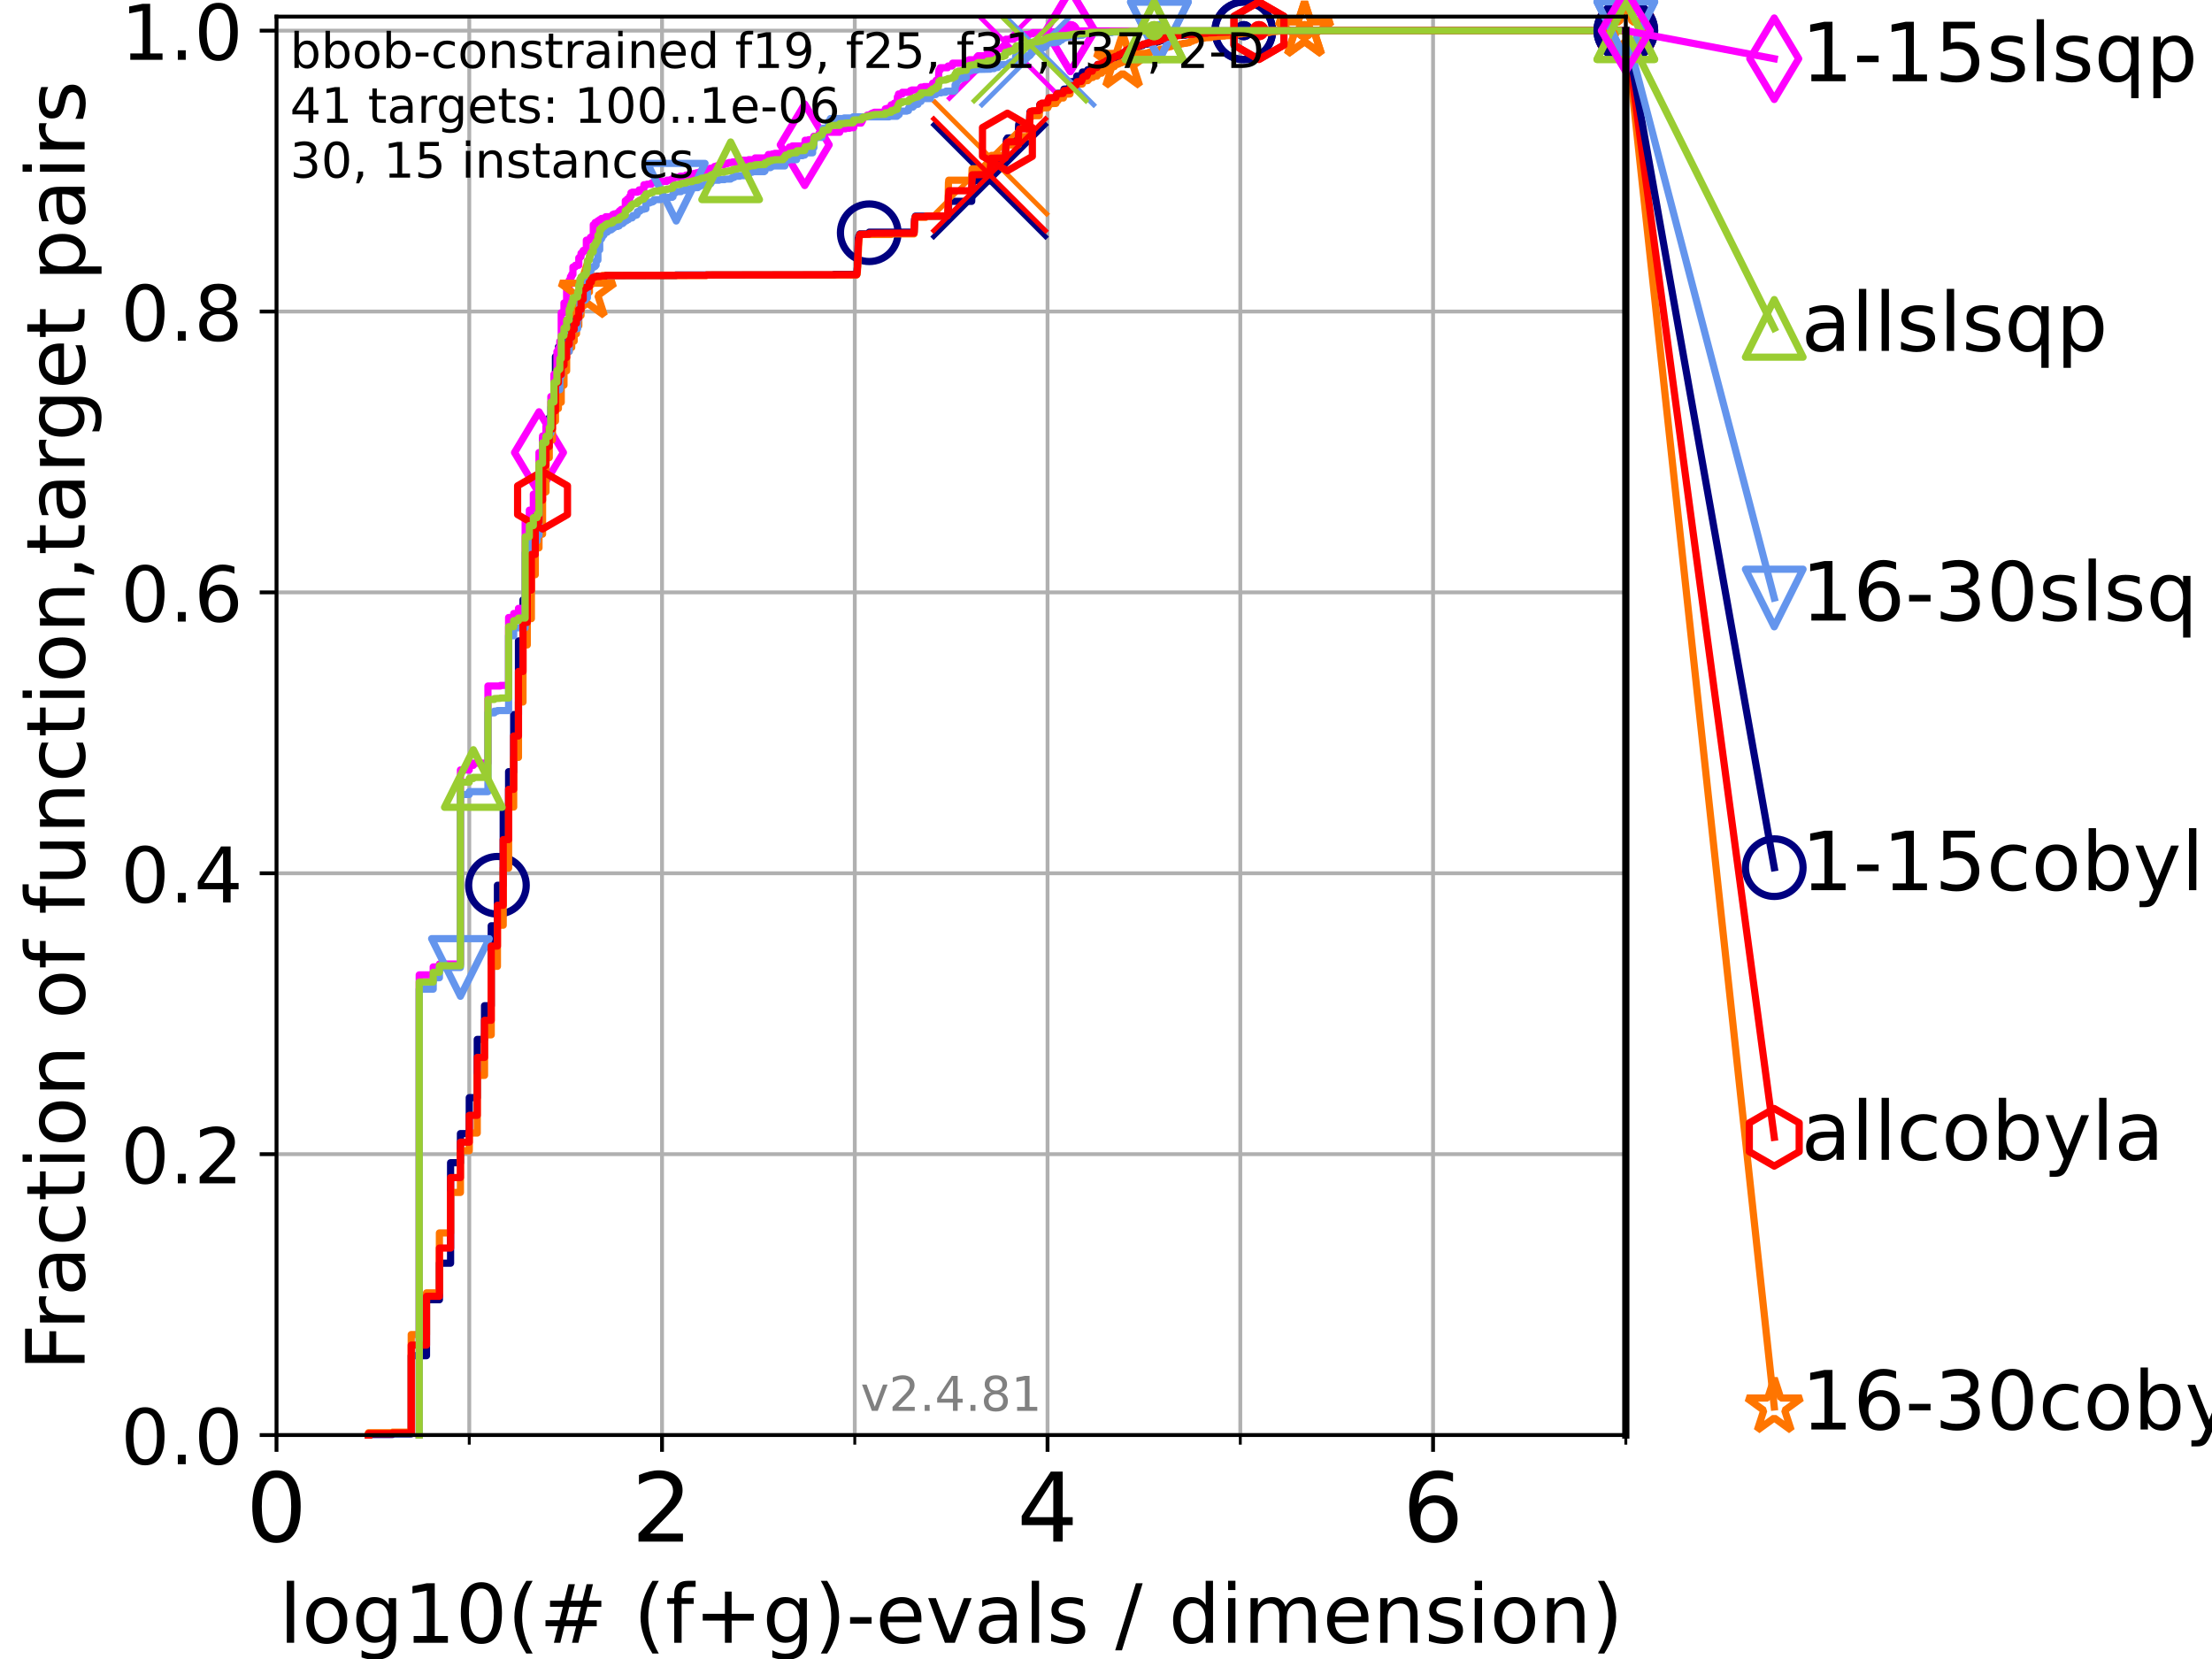<?xml version="1.0" encoding="utf-8" standalone="no"?>
<!DOCTYPE svg PUBLIC "-//W3C//DTD SVG 1.1//EN"
  "http://www.w3.org/Graphics/SVG/1.1/DTD/svg11.dtd">
<!-- Created with matplotlib (https://matplotlib.org/) -->
<svg height="345.6pt" version="1.1" viewBox="0 0 460.8 345.6" width="460.8pt" xmlns="http://www.w3.org/2000/svg" xmlns:xlink="http://www.w3.org/1999/xlink">
 <defs>
  <style type="text/css">*{stroke-linecap:butt;stroke-linejoin:round;}</style>
 </defs>
 <g id="figure_1">
  <g id="patch_1">
   <path d="M 0 345.6 
L 460.8 345.6 
L 460.8 0 
L 0 0 
z
" style="fill:#ffffff;"/>
  </g>
  <g id="axes_1">
   <g id="patch_2">
    <path d="M 57.6 298.944 
L 338.688 298.944 
L 338.688 3.456 
L 57.6 3.456 
z
" style="fill:#ffffff;"/>
   </g>
   <g id="matplotlib.axis_1">
    <g id="xtick_1">
     <g id="line2d_1">
      <path clip-path="url(#pcfb03739d8)" d="M 57.6 298.944 
L 57.6 3.456 
" style="fill:none;stroke:#b0b0b0;stroke-linecap:square;stroke-width:0.8;"/>
     </g>
     <g id="line2d_2">
      <defs>
       <path d="M 0 0 
L 0 3.5 
" id="md8b8d7ee8a" style="stroke:#000000;stroke-width:0.8;"/>
      </defs>
      <g>
       <use style="stroke:#000000;stroke-width:0.8;" x="57.6" xlink:href="#md8b8d7ee8a" y="298.944"/>
      </g>
     </g>
     <g id="text_1">
      <!-- 0 -->
      <g transform="translate(51.237 321.141)scale(0.2 -0.2)">
       <defs>
        <path d="M 31.781 66.406 
Q 24.172 66.406 20.328 58.906 
Q 16.5 51.422 16.5 36.375 
Q 16.5 21.391 20.328 13.891 
Q 24.172 6.391 31.781 6.391 
Q 39.453 6.391 43.281 13.891 
Q 47.125 21.391 47.125 36.375 
Q 47.125 51.422 43.281 58.906 
Q 39.453 66.406 31.781 66.406 
z
M 31.781 74.219 
Q 44.047 74.219 50.516 64.516 
Q 56.984 54.828 56.984 36.375 
Q 56.984 17.969 50.516 8.266 
Q 44.047 -1.422 31.781 -1.422 
Q 19.531 -1.422 13.062 8.266 
Q 6.594 17.969 6.594 36.375 
Q 6.594 54.828 13.062 64.516 
Q 19.531 74.219 31.781 74.219 
z
" id="DejaVuSans-48"/>
       </defs>
       <use xlink:href="#DejaVuSans-48"/>
      </g>
     </g>
    </g>
    <g id="xtick_2">
     <g id="line2d_3">
      <path clip-path="url(#pcfb03739d8)" d="M 137.911 298.944 
L 137.911 3.456 
" style="fill:none;stroke:#b0b0b0;stroke-linecap:square;stroke-width:0.8;"/>
     </g>
     <g id="line2d_4">
      <g>
       <use style="stroke:#000000;stroke-width:0.8;" x="137.911" xlink:href="#md8b8d7ee8a" y="298.944"/>
      </g>
     </g>
     <g id="text_2">
      <!-- 2 -->
      <g transform="translate(131.548 321.141)scale(0.2 -0.2)">
       <defs>
        <path d="M 19.188 8.297 
L 53.609 8.297 
L 53.609 0 
L 7.328 0 
L 7.328 8.297 
Q 12.938 14.109 22.625 23.891 
Q 32.328 33.688 34.812 36.531 
Q 39.547 41.844 41.422 45.531 
Q 43.312 49.219 43.312 52.781 
Q 43.312 58.594 39.234 62.25 
Q 35.156 65.922 28.609 65.922 
Q 23.969 65.922 18.812 64.312 
Q 13.672 62.703 7.812 59.422 
L 7.812 69.391 
Q 13.766 71.781 18.938 73 
Q 24.125 74.219 28.422 74.219 
Q 39.75 74.219 46.484 68.547 
Q 53.219 62.891 53.219 53.422 
Q 53.219 48.922 51.531 44.891 
Q 49.859 40.875 45.406 35.406 
Q 44.188 33.984 37.641 27.219 
Q 31.109 20.453 19.188 8.297 
z
" id="DejaVuSans-50"/>
       </defs>
       <use xlink:href="#DejaVuSans-50"/>
      </g>
     </g>
    </g>
    <g id="xtick_3">
     <g id="line2d_5">
      <path clip-path="url(#pcfb03739d8)" d="M 218.222 298.944 
L 218.222 3.456 
" style="fill:none;stroke:#b0b0b0;stroke-linecap:square;stroke-width:0.8;"/>
     </g>
     <g id="line2d_6">
      <g>
       <use style="stroke:#000000;stroke-width:0.8;" x="218.222" xlink:href="#md8b8d7ee8a" y="298.944"/>
      </g>
     </g>
     <g id="text_3">
      <!-- 4 -->
      <g transform="translate(211.859 321.141)scale(0.2 -0.2)">
       <defs>
        <path d="M 37.797 64.312 
L 12.891 25.391 
L 37.797 25.391 
z
M 35.203 72.906 
L 47.609 72.906 
L 47.609 25.391 
L 58.016 25.391 
L 58.016 17.188 
L 47.609 17.188 
L 47.609 0 
L 37.797 0 
L 37.797 17.188 
L 4.891 17.188 
L 4.891 26.703 
z
" id="DejaVuSans-52"/>
       </defs>
       <use xlink:href="#DejaVuSans-52"/>
      </g>
     </g>
    </g>
    <g id="xtick_4">
     <g id="line2d_7">
      <path clip-path="url(#pcfb03739d8)" d="M 298.533 298.944 
L 298.533 3.456 
" style="fill:none;stroke:#b0b0b0;stroke-linecap:square;stroke-width:0.8;"/>
     </g>
     <g id="line2d_8">
      <g>
       <use style="stroke:#000000;stroke-width:0.8;" x="298.533" xlink:href="#md8b8d7ee8a" y="298.944"/>
      </g>
     </g>
     <g id="text_4">
      <!-- 6 -->
      <g transform="translate(292.17 321.141)scale(0.2 -0.2)">
       <defs>
        <path d="M 33.016 40.375 
Q 26.375 40.375 22.484 35.828 
Q 18.609 31.297 18.609 23.391 
Q 18.609 15.531 22.484 10.953 
Q 26.375 6.391 33.016 6.391 
Q 39.656 6.391 43.531 10.953 
Q 47.406 15.531 47.406 23.391 
Q 47.406 31.297 43.531 35.828 
Q 39.656 40.375 33.016 40.375 
z
M 52.594 71.297 
L 52.594 62.312 
Q 48.875 64.062 45.094 64.984 
Q 41.312 65.922 37.594 65.922 
Q 27.828 65.922 22.672 59.328 
Q 17.531 52.734 16.797 39.406 
Q 19.672 43.656 24.016 45.922 
Q 28.375 48.188 33.594 48.188 
Q 44.578 48.188 50.953 41.516 
Q 57.328 34.859 57.328 23.391 
Q 57.328 12.156 50.688 5.359 
Q 44.047 -1.422 33.016 -1.422 
Q 20.359 -1.422 13.672 8.266 
Q 6.984 17.969 6.984 36.375 
Q 6.984 53.656 15.188 63.938 
Q 23.391 74.219 37.203 74.219 
Q 40.922 74.219 44.703 73.484 
Q 48.484 72.75 52.594 71.297 
z
" id="DejaVuSans-54"/>
       </defs>
       <use xlink:href="#DejaVuSans-54"/>
      </g>
     </g>
    </g>
    <g id="xtick_5">
     <g id="line2d_9">
      <path clip-path="url(#pcfb03739d8)" d="M 97.755 298.944 
L 97.755 3.456 
" style="fill:none;stroke:#b0b0b0;stroke-linecap:square;stroke-width:0.8;"/>
     </g>
     <g id="line2d_10">
      <defs>
       <path d="M 0 0 
L 0 2 
" id="m38a9f2547b" style="stroke:#000000;stroke-width:0.6;"/>
      </defs>
      <g>
       <use style="stroke:#000000;stroke-width:0.6;" x="97.755" xlink:href="#m38a9f2547b" y="298.944"/>
      </g>
     </g>
    </g>
    <g id="xtick_6">
     <g id="line2d_11">
      <path clip-path="url(#pcfb03739d8)" d="M 178.066 298.944 
L 178.066 3.456 
" style="fill:none;stroke:#b0b0b0;stroke-linecap:square;stroke-width:0.8;"/>
     </g>
     <g id="line2d_12">
      <g>
       <use style="stroke:#000000;stroke-width:0.6;" x="178.066" xlink:href="#m38a9f2547b" y="298.944"/>
      </g>
     </g>
    </g>
    <g id="xtick_7">
     <g id="line2d_13">
      <path clip-path="url(#pcfb03739d8)" d="M 258.377 298.944 
L 258.377 3.456 
" style="fill:none;stroke:#b0b0b0;stroke-linecap:square;stroke-width:0.8;"/>
     </g>
     <g id="line2d_14">
      <g>
       <use style="stroke:#000000;stroke-width:0.6;" x="258.377" xlink:href="#m38a9f2547b" y="298.944"/>
      </g>
     </g>
    </g>
    <g id="xtick_8">
     <g id="line2d_15">
      <path clip-path="url(#pcfb03739d8)" d="M 338.688 298.944 
L 338.688 3.456 
" style="fill:none;stroke:#b0b0b0;stroke-linecap:square;stroke-width:0.8;"/>
     </g>
     <g id="line2d_16">
      <g>
       <use style="stroke:#000000;stroke-width:0.6;" x="338.688" xlink:href="#m38a9f2547b" y="298.944"/>
      </g>
     </g>
    </g>
    <g id="text_5">
     <!-- log10(# (f+g)-evals / dimension) -->
     <g transform="translate(58.145 342.218)scale(0.17 -0.17)">
      <defs>
       <path d="M 9.422 75.984 
L 18.406 75.984 
L 18.406 0 
L 9.422 0 
z
" id="DejaVuSans-108"/>
       <path d="M 30.609 48.391 
Q 23.391 48.391 19.188 42.75 
Q 14.984 37.109 14.984 27.297 
Q 14.984 17.484 19.156 11.844 
Q 23.344 6.203 30.609 6.203 
Q 37.797 6.203 41.984 11.859 
Q 46.188 17.531 46.188 27.297 
Q 46.188 37.016 41.984 42.703 
Q 37.797 48.391 30.609 48.391 
z
M 30.609 56 
Q 42.328 56 49.016 48.375 
Q 55.719 40.766 55.719 27.297 
Q 55.719 13.875 49.016 6.219 
Q 42.328 -1.422 30.609 -1.422 
Q 18.844 -1.422 12.172 6.219 
Q 5.516 13.875 5.516 27.297 
Q 5.516 40.766 12.172 48.375 
Q 18.844 56 30.609 56 
z
" id="DejaVuSans-111"/>
       <path d="M 45.406 27.984 
Q 45.406 37.75 41.375 43.109 
Q 37.359 48.484 30.078 48.484 
Q 22.859 48.484 18.828 43.109 
Q 14.797 37.75 14.797 27.984 
Q 14.797 18.266 18.828 12.891 
Q 22.859 7.516 30.078 7.516 
Q 37.359 7.516 41.375 12.891 
Q 45.406 18.266 45.406 27.984 
z
M 54.391 6.781 
Q 54.391 -7.172 48.188 -13.984 
Q 42 -20.797 29.203 -20.797 
Q 24.469 -20.797 20.266 -20.094 
Q 16.062 -19.391 12.109 -17.922 
L 12.109 -9.188 
Q 16.062 -11.328 19.922 -12.344 
Q 23.781 -13.375 27.781 -13.375 
Q 36.625 -13.375 41.016 -8.766 
Q 45.406 -4.156 45.406 5.172 
L 45.406 9.625 
Q 42.625 4.781 38.281 2.391 
Q 33.938 0 27.875 0 
Q 17.828 0 11.672 7.656 
Q 5.516 15.328 5.516 27.984 
Q 5.516 40.672 11.672 48.328 
Q 17.828 56 27.875 56 
Q 33.938 56 38.281 53.609 
Q 42.625 51.219 45.406 46.391 
L 45.406 54.688 
L 54.391 54.688 
z
" id="DejaVuSans-103"/>
       <path d="M 12.406 8.297 
L 28.516 8.297 
L 28.516 63.922 
L 10.984 60.406 
L 10.984 69.391 
L 28.422 72.906 
L 38.281 72.906 
L 38.281 8.297 
L 54.391 8.297 
L 54.391 0 
L 12.406 0 
z
" id="DejaVuSans-49"/>
       <path d="M 31 75.875 
Q 24.469 64.656 21.281 53.656 
Q 18.109 42.672 18.109 31.391 
Q 18.109 20.125 21.312 9.062 
Q 24.516 -2 31 -13.188 
L 23.188 -13.188 
Q 15.875 -1.703 12.234 9.375 
Q 8.594 20.453 8.594 31.391 
Q 8.594 42.281 12.203 53.312 
Q 15.828 64.359 23.188 75.875 
z
" id="DejaVuSans-40"/>
       <path d="M 51.125 44 
L 36.922 44 
L 32.812 27.688 
L 47.125 27.688 
z
M 43.797 71.781 
L 38.719 51.516 
L 52.984 51.516 
L 58.109 71.781 
L 65.922 71.781 
L 60.891 51.516 
L 76.125 51.516 
L 76.125 44 
L 58.984 44 
L 54.984 27.688 
L 70.516 27.688 
L 70.516 20.219 
L 53.078 20.219 
L 48 0 
L 40.188 0 
L 45.219 20.219 
L 30.906 20.219 
L 25.875 0 
L 18.016 0 
L 23.094 20.219 
L 7.719 20.219 
L 7.719 27.688 
L 24.906 27.688 
L 29 44 
L 13.281 44 
L 13.281 51.516 
L 30.906 51.516 
L 35.891 71.781 
z
" id="DejaVuSans-35"/>
       <path id="DejaVuSans-32"/>
       <path d="M 37.109 75.984 
L 37.109 68.5 
L 28.516 68.5 
Q 23.688 68.5 21.797 66.547 
Q 19.922 64.594 19.922 59.516 
L 19.922 54.688 
L 34.719 54.688 
L 34.719 47.703 
L 19.922 47.703 
L 19.922 0 
L 10.891 0 
L 10.891 47.703 
L 2.297 47.703 
L 2.297 54.688 
L 10.891 54.688 
L 10.891 58.5 
Q 10.891 67.625 15.141 71.797 
Q 19.391 75.984 28.609 75.984 
z
" id="DejaVuSans-102"/>
       <path d="M 46 62.703 
L 46 35.5 
L 73.188 35.5 
L 73.188 27.203 
L 46 27.203 
L 46 0 
L 37.797 0 
L 37.797 27.203 
L 10.594 27.203 
L 10.594 35.5 
L 37.797 35.5 
L 37.797 62.703 
z
" id="DejaVuSans-43"/>
       <path d="M 8.016 75.875 
L 15.828 75.875 
Q 23.141 64.359 26.781 53.312 
Q 30.422 42.281 30.422 31.391 
Q 30.422 20.453 26.781 9.375 
Q 23.141 -1.703 15.828 -13.188 
L 8.016 -13.188 
Q 14.5 -2 17.703 9.062 
Q 20.906 20.125 20.906 31.391 
Q 20.906 42.672 17.703 53.656 
Q 14.5 64.656 8.016 75.875 
z
" id="DejaVuSans-41"/>
       <path d="M 4.891 31.391 
L 31.203 31.391 
L 31.203 23.391 
L 4.891 23.391 
z
" id="DejaVuSans-45"/>
       <path d="M 56.203 29.594 
L 56.203 25.203 
L 14.891 25.203 
Q 15.484 15.922 20.484 11.062 
Q 25.484 6.203 34.422 6.203 
Q 39.594 6.203 44.453 7.469 
Q 49.312 8.734 54.109 11.281 
L 54.109 2.781 
Q 49.266 0.734 44.188 -0.344 
Q 39.109 -1.422 33.891 -1.422 
Q 20.797 -1.422 13.156 6.188 
Q 5.516 13.812 5.516 26.812 
Q 5.516 40.234 12.766 48.109 
Q 20.016 56 32.328 56 
Q 43.359 56 49.781 48.891 
Q 56.203 41.797 56.203 29.594 
z
M 47.219 32.234 
Q 47.125 39.594 43.094 43.984 
Q 39.062 48.391 32.422 48.391 
Q 24.906 48.391 20.391 44.141 
Q 15.875 39.891 15.188 32.172 
z
" id="DejaVuSans-101"/>
       <path d="M 2.984 54.688 
L 12.5 54.688 
L 29.594 8.797 
L 46.688 54.688 
L 56.203 54.688 
L 35.688 0 
L 23.484 0 
z
" id="DejaVuSans-118"/>
       <path d="M 34.281 27.484 
Q 23.391 27.484 19.188 25 
Q 14.984 22.516 14.984 16.5 
Q 14.984 11.719 18.141 8.906 
Q 21.297 6.109 26.703 6.109 
Q 34.188 6.109 38.703 11.406 
Q 43.219 16.703 43.219 25.484 
L 43.219 27.484 
z
M 52.203 31.203 
L 52.203 0 
L 43.219 0 
L 43.219 8.297 
Q 40.141 3.328 35.547 0.953 
Q 30.953 -1.422 24.312 -1.422 
Q 15.922 -1.422 10.953 3.297 
Q 6 8.016 6 15.922 
Q 6 25.141 12.172 29.828 
Q 18.359 34.516 30.609 34.516 
L 43.219 34.516 
L 43.219 35.406 
Q 43.219 41.609 39.141 45 
Q 35.062 48.391 27.688 48.391 
Q 23 48.391 18.547 47.266 
Q 14.109 46.141 10.016 43.891 
L 10.016 52.203 
Q 14.938 54.109 19.578 55.047 
Q 24.219 56 28.609 56 
Q 40.484 56 46.344 49.844 
Q 52.203 43.703 52.203 31.203 
z
" id="DejaVuSans-97"/>
       <path d="M 44.281 53.078 
L 44.281 44.578 
Q 40.484 46.531 36.375 47.5 
Q 32.281 48.484 27.875 48.484 
Q 21.188 48.484 17.844 46.438 
Q 14.5 44.391 14.5 40.281 
Q 14.5 37.156 16.891 35.375 
Q 19.281 33.594 26.516 31.984 
L 29.594 31.297 
Q 39.156 29.25 43.188 25.516 
Q 47.219 21.781 47.219 15.094 
Q 47.219 7.469 41.188 3.016 
Q 35.156 -1.422 24.609 -1.422 
Q 20.219 -1.422 15.453 -0.562 
Q 10.688 0.297 5.422 2 
L 5.422 11.281 
Q 10.406 8.688 15.234 7.391 
Q 20.062 6.109 24.812 6.109 
Q 31.156 6.109 34.562 8.281 
Q 37.984 10.453 37.984 14.406 
Q 37.984 18.062 35.516 20.016 
Q 33.062 21.969 24.703 23.781 
L 21.578 24.516 
Q 13.234 26.266 9.516 29.906 
Q 5.812 33.547 5.812 39.891 
Q 5.812 47.609 11.281 51.797 
Q 16.75 56 26.812 56 
Q 31.781 56 36.172 55.266 
Q 40.578 54.547 44.281 53.078 
z
" id="DejaVuSans-115"/>
       <path d="M 25.391 72.906 
L 33.688 72.906 
L 8.297 -9.281 
L 0 -9.281 
z
" id="DejaVuSans-47"/>
       <path d="M 45.406 46.391 
L 45.406 75.984 
L 54.391 75.984 
L 54.391 0 
L 45.406 0 
L 45.406 8.203 
Q 42.578 3.328 38.25 0.953 
Q 33.938 -1.422 27.875 -1.422 
Q 17.969 -1.422 11.734 6.484 
Q 5.516 14.406 5.516 27.297 
Q 5.516 40.188 11.734 48.094 
Q 17.969 56 27.875 56 
Q 33.938 56 38.25 53.625 
Q 42.578 51.266 45.406 46.391 
z
M 14.797 27.297 
Q 14.797 17.391 18.875 11.75 
Q 22.953 6.109 30.078 6.109 
Q 37.203 6.109 41.297 11.75 
Q 45.406 17.391 45.406 27.297 
Q 45.406 37.203 41.297 42.844 
Q 37.203 48.484 30.078 48.484 
Q 22.953 48.484 18.875 42.844 
Q 14.797 37.203 14.797 27.297 
z
" id="DejaVuSans-100"/>
       <path d="M 9.422 54.688 
L 18.406 54.688 
L 18.406 0 
L 9.422 0 
z
M 9.422 75.984 
L 18.406 75.984 
L 18.406 64.594 
L 9.422 64.594 
z
" id="DejaVuSans-105"/>
       <path d="M 52 44.188 
Q 55.375 50.25 60.062 53.125 
Q 64.75 56 71.094 56 
Q 79.641 56 84.281 50.016 
Q 88.922 44.047 88.922 33.016 
L 88.922 0 
L 79.891 0 
L 79.891 32.719 
Q 79.891 40.578 77.094 44.375 
Q 74.312 48.188 68.609 48.188 
Q 61.625 48.188 57.562 43.547 
Q 53.516 38.922 53.516 30.906 
L 53.516 0 
L 44.484 0 
L 44.484 32.719 
Q 44.484 40.625 41.703 44.406 
Q 38.922 48.188 33.109 48.188 
Q 26.219 48.188 22.156 43.531 
Q 18.109 38.875 18.109 30.906 
L 18.109 0 
L 9.078 0 
L 9.078 54.688 
L 18.109 54.688 
L 18.109 46.188 
Q 21.188 51.219 25.484 53.609 
Q 29.781 56 35.688 56 
Q 41.656 56 45.828 52.969 
Q 50 49.953 52 44.188 
z
" id="DejaVuSans-109"/>
       <path d="M 54.891 33.016 
L 54.891 0 
L 45.906 0 
L 45.906 32.719 
Q 45.906 40.484 42.875 44.328 
Q 39.844 48.188 33.797 48.188 
Q 26.516 48.188 22.312 43.547 
Q 18.109 38.922 18.109 30.906 
L 18.109 0 
L 9.078 0 
L 9.078 54.688 
L 18.109 54.688 
L 18.109 46.188 
Q 21.344 51.125 25.703 53.562 
Q 30.078 56 35.797 56 
Q 45.219 56 50.047 50.172 
Q 54.891 44.344 54.891 33.016 
z
" id="DejaVuSans-110"/>
      </defs>
      <use xlink:href="#DejaVuSans-108"/>
      <use x="27.783" xlink:href="#DejaVuSans-111"/>
      <use x="88.965" xlink:href="#DejaVuSans-103"/>
      <use x="152.441" xlink:href="#DejaVuSans-49"/>
      <use x="216.064" xlink:href="#DejaVuSans-48"/>
      <use x="279.688" xlink:href="#DejaVuSans-40"/>
      <use x="318.701" xlink:href="#DejaVuSans-35"/>
      <use x="402.49" xlink:href="#DejaVuSans-32"/>
      <use x="434.277" xlink:href="#DejaVuSans-40"/>
      <use x="473.291" xlink:href="#DejaVuSans-102"/>
      <use x="508.496" xlink:href="#DejaVuSans-43"/>
      <use x="592.285" xlink:href="#DejaVuSans-103"/>
      <use x="655.762" xlink:href="#DejaVuSans-41"/>
      <use x="694.775" xlink:href="#DejaVuSans-45"/>
      <use x="730.859" xlink:href="#DejaVuSans-101"/>
      <use x="792.383" xlink:href="#DejaVuSans-118"/>
      <use x="851.562" xlink:href="#DejaVuSans-97"/>
      <use x="912.842" xlink:href="#DejaVuSans-108"/>
      <use x="940.625" xlink:href="#DejaVuSans-115"/>
      <use x="992.725" xlink:href="#DejaVuSans-32"/>
      <use x="1024.512" xlink:href="#DejaVuSans-47"/>
      <use x="1058.203" xlink:href="#DejaVuSans-32"/>
      <use x="1089.99" xlink:href="#DejaVuSans-100"/>
      <use x="1153.467" xlink:href="#DejaVuSans-105"/>
      <use x="1181.25" xlink:href="#DejaVuSans-109"/>
      <use x="1278.662" xlink:href="#DejaVuSans-101"/>
      <use x="1340.186" xlink:href="#DejaVuSans-110"/>
      <use x="1403.564" xlink:href="#DejaVuSans-115"/>
      <use x="1455.664" xlink:href="#DejaVuSans-105"/>
      <use x="1483.447" xlink:href="#DejaVuSans-111"/>
      <use x="1544.629" xlink:href="#DejaVuSans-110"/>
      <use x="1608.008" xlink:href="#DejaVuSans-41"/>
     </g>
    </g>
   </g>
   <g id="matplotlib.axis_2">
    <g id="ytick_1">
     <g id="line2d_17">
      <path clip-path="url(#pcfb03739d8)" d="M 57.6 298.944 
L 338.688 298.944 
" style="fill:none;stroke:#b0b0b0;stroke-linecap:square;stroke-width:0.8;"/>
     </g>
     <g id="line2d_18">
      <defs>
       <path d="M 0 0 
L -3.5 0 
" id="mb70617aedd" style="stroke:#000000;stroke-width:0.8;"/>
      </defs>
      <g>
       <use style="stroke:#000000;stroke-width:0.8;" x="57.6" xlink:href="#mb70617aedd" y="298.944"/>
      </g>
     </g>
     <g id="text_6">
      <!-- 0.0 -->
      <g transform="translate(25.155 305.023)scale(0.16 -0.16)">
       <defs>
        <path d="M 10.688 12.406 
L 21 12.406 
L 21 0 
L 10.688 0 
z
" id="DejaVuSans-46"/>
       </defs>
       <use xlink:href="#DejaVuSans-48"/>
       <use x="63.623" xlink:href="#DejaVuSans-46"/>
       <use x="95.41" xlink:href="#DejaVuSans-48"/>
      </g>
     </g>
    </g>
    <g id="ytick_2">
     <g id="line2d_19">
      <path clip-path="url(#pcfb03739d8)" d="M 57.6 240.432 
L 338.688 240.432 
" style="fill:none;stroke:#b0b0b0;stroke-linecap:square;stroke-width:0.8;"/>
     </g>
     <g id="line2d_20">
      <g>
       <use style="stroke:#000000;stroke-width:0.8;" x="57.6" xlink:href="#mb70617aedd" y="240.432"/>
      </g>
     </g>
     <g id="text_7">
      <!-- 0.2 -->
      <g transform="translate(25.155 246.51)scale(0.16 -0.16)">
       <use xlink:href="#DejaVuSans-48"/>
       <use x="63.623" xlink:href="#DejaVuSans-46"/>
       <use x="95.41" xlink:href="#DejaVuSans-50"/>
      </g>
     </g>
    </g>
    <g id="ytick_3">
     <g id="line2d_21">
      <path clip-path="url(#pcfb03739d8)" d="M 57.6 181.919 
L 338.688 181.919 
" style="fill:none;stroke:#b0b0b0;stroke-linecap:square;stroke-width:0.8;"/>
     </g>
     <g id="line2d_22">
      <g>
       <use style="stroke:#000000;stroke-width:0.8;" x="57.6" xlink:href="#mb70617aedd" y="181.919"/>
      </g>
     </g>
     <g id="text_8">
      <!-- 0.4 -->
      <g transform="translate(25.155 187.998)scale(0.16 -0.16)">
       <use xlink:href="#DejaVuSans-48"/>
       <use x="63.623" xlink:href="#DejaVuSans-46"/>
       <use x="95.41" xlink:href="#DejaVuSans-52"/>
      </g>
     </g>
    </g>
    <g id="ytick_4">
     <g id="line2d_23">
      <path clip-path="url(#pcfb03739d8)" d="M 57.6 123.407 
L 338.688 123.407 
" style="fill:none;stroke:#b0b0b0;stroke-linecap:square;stroke-width:0.8;"/>
     </g>
     <g id="line2d_24">
      <g>
       <use style="stroke:#000000;stroke-width:0.8;" x="57.6" xlink:href="#mb70617aedd" y="123.407"/>
      </g>
     </g>
     <g id="text_9">
      <!-- 0.6 -->
      <g transform="translate(25.155 129.485)scale(0.16 -0.16)">
       <use xlink:href="#DejaVuSans-48"/>
       <use x="63.623" xlink:href="#DejaVuSans-46"/>
       <use x="95.41" xlink:href="#DejaVuSans-54"/>
      </g>
     </g>
    </g>
    <g id="ytick_5">
     <g id="line2d_25">
      <path clip-path="url(#pcfb03739d8)" d="M 57.6 64.894 
L 338.688 64.894 
" style="fill:none;stroke:#b0b0b0;stroke-linecap:square;stroke-width:0.8;"/>
     </g>
     <g id="line2d_26">
      <g>
       <use style="stroke:#000000;stroke-width:0.8;" x="57.6" xlink:href="#mb70617aedd" y="64.894"/>
      </g>
     </g>
     <g id="text_10">
      <!-- 0.8 -->
      <g transform="translate(25.155 70.973)scale(0.16 -0.16)">
       <defs>
        <path d="M 31.781 34.625 
Q 24.75 34.625 20.719 30.859 
Q 16.703 27.094 16.703 20.516 
Q 16.703 13.922 20.719 10.156 
Q 24.75 6.391 31.781 6.391 
Q 38.812 6.391 42.859 10.172 
Q 46.922 13.969 46.922 20.516 
Q 46.922 27.094 42.891 30.859 
Q 38.875 34.625 31.781 34.625 
z
M 21.922 38.812 
Q 15.578 40.375 12.031 44.719 
Q 8.5 49.078 8.5 55.328 
Q 8.5 64.062 14.719 69.141 
Q 20.953 74.219 31.781 74.219 
Q 42.672 74.219 48.875 69.141 
Q 55.078 64.062 55.078 55.328 
Q 55.078 49.078 51.531 44.719 
Q 48 40.375 41.703 38.812 
Q 48.828 37.156 52.797 32.312 
Q 56.781 27.484 56.781 20.516 
Q 56.781 9.906 50.312 4.234 
Q 43.844 -1.422 31.781 -1.422 
Q 19.734 -1.422 13.25 4.234 
Q 6.781 9.906 6.781 20.516 
Q 6.781 27.484 10.781 32.312 
Q 14.797 37.156 21.922 38.812 
z
M 18.312 54.391 
Q 18.312 48.734 21.844 45.562 
Q 25.391 42.391 31.781 42.391 
Q 38.141 42.391 41.719 45.562 
Q 45.312 48.734 45.312 54.391 
Q 45.312 60.062 41.719 63.234 
Q 38.141 66.406 31.781 66.406 
Q 25.391 66.406 21.844 63.234 
Q 18.312 60.062 18.312 54.391 
z
" id="DejaVuSans-56"/>
       </defs>
       <use xlink:href="#DejaVuSans-48"/>
       <use x="63.623" xlink:href="#DejaVuSans-46"/>
       <use x="95.41" xlink:href="#DejaVuSans-56"/>
      </g>
     </g>
    </g>
    <g id="ytick_6">
     <g id="line2d_27">
      <path clip-path="url(#pcfb03739d8)" d="M 57.6 6.382 
L 338.688 6.382 
" style="fill:none;stroke:#b0b0b0;stroke-linecap:square;stroke-width:0.8;"/>
     </g>
     <g id="line2d_28">
      <g>
       <use style="stroke:#000000;stroke-width:0.8;" x="57.6" xlink:href="#mb70617aedd" y="6.382"/>
      </g>
     </g>
     <g id="text_11">
      <!-- 1.0 -->
      <g transform="translate(25.155 12.46)scale(0.16 -0.16)">
       <use xlink:href="#DejaVuSans-49"/>
       <use x="63.623" xlink:href="#DejaVuSans-46"/>
       <use x="95.41" xlink:href="#DejaVuSans-48"/>
      </g>
     </g>
    </g>
    <g id="text_12">
     <!-- Fraction of function,target pairs -->
     <g transform="translate(17.62 285.585)rotate(-90)scale(0.17 -0.17)">
      <defs>
       <path d="M 9.812 72.906 
L 51.703 72.906 
L 51.703 64.594 
L 19.672 64.594 
L 19.672 43.109 
L 48.578 43.109 
L 48.578 34.812 
L 19.672 34.812 
L 19.672 0 
L 9.812 0 
z
" id="DejaVuSans-70"/>
       <path d="M 41.109 46.297 
Q 39.594 47.172 37.812 47.578 
Q 36.031 48 33.891 48 
Q 26.266 48 22.188 43.047 
Q 18.109 38.094 18.109 28.812 
L 18.109 0 
L 9.078 0 
L 9.078 54.688 
L 18.109 54.688 
L 18.109 46.188 
Q 20.953 51.172 25.484 53.578 
Q 30.031 56 36.531 56 
Q 37.453 56 38.578 55.875 
Q 39.703 55.766 41.062 55.516 
z
" id="DejaVuSans-114"/>
       <path d="M 48.781 52.594 
L 48.781 44.188 
Q 44.969 46.297 41.141 47.344 
Q 37.312 48.391 33.406 48.391 
Q 24.656 48.391 19.812 42.844 
Q 14.984 37.312 14.984 27.297 
Q 14.984 17.281 19.812 11.734 
Q 24.656 6.203 33.406 6.203 
Q 37.312 6.203 41.141 7.25 
Q 44.969 8.297 48.781 10.406 
L 48.781 2.094 
Q 45.016 0.344 40.984 -0.531 
Q 36.969 -1.422 32.422 -1.422 
Q 20.062 -1.422 12.781 6.344 
Q 5.516 14.109 5.516 27.297 
Q 5.516 40.672 12.859 48.328 
Q 20.219 56 33.016 56 
Q 37.156 56 41.109 55.141 
Q 45.062 54.297 48.781 52.594 
z
" id="DejaVuSans-99"/>
       <path d="M 18.312 70.219 
L 18.312 54.688 
L 36.812 54.688 
L 36.812 47.703 
L 18.312 47.703 
L 18.312 18.016 
Q 18.312 11.328 20.141 9.422 
Q 21.969 7.516 27.594 7.516 
L 36.812 7.516 
L 36.812 0 
L 27.594 0 
Q 17.188 0 13.234 3.875 
Q 9.281 7.766 9.281 18.016 
L 9.281 47.703 
L 2.688 47.703 
L 2.688 54.688 
L 9.281 54.688 
L 9.281 70.219 
z
" id="DejaVuSans-116"/>
       <path d="M 8.5 21.578 
L 8.5 54.688 
L 17.484 54.688 
L 17.484 21.922 
Q 17.484 14.156 20.5 10.266 
Q 23.531 6.391 29.594 6.391 
Q 36.859 6.391 41.078 11.031 
Q 45.312 15.672 45.312 23.688 
L 45.312 54.688 
L 54.297 54.688 
L 54.297 0 
L 45.312 0 
L 45.312 8.406 
Q 42.047 3.422 37.719 1 
Q 33.406 -1.422 27.688 -1.422 
Q 18.266 -1.422 13.375 4.438 
Q 8.5 10.297 8.5 21.578 
z
M 31.109 56 
z
" id="DejaVuSans-117"/>
       <path d="M 11.719 12.406 
L 22.016 12.406 
L 22.016 4 
L 14.016 -11.625 
L 7.719 -11.625 
L 11.719 4 
z
" id="DejaVuSans-44"/>
       <path d="M 18.109 8.203 
L 18.109 -20.797 
L 9.078 -20.797 
L 9.078 54.688 
L 18.109 54.688 
L 18.109 46.391 
Q 20.953 51.266 25.266 53.625 
Q 29.594 56 35.594 56 
Q 45.562 56 51.781 48.094 
Q 58.016 40.188 58.016 27.297 
Q 58.016 14.406 51.781 6.484 
Q 45.562 -1.422 35.594 -1.422 
Q 29.594 -1.422 25.266 0.953 
Q 20.953 3.328 18.109 8.203 
z
M 48.688 27.297 
Q 48.688 37.203 44.609 42.844 
Q 40.531 48.484 33.406 48.484 
Q 26.266 48.484 22.188 42.844 
Q 18.109 37.203 18.109 27.297 
Q 18.109 17.391 22.188 11.75 
Q 26.266 6.109 33.406 6.109 
Q 40.531 6.109 44.609 11.75 
Q 48.688 17.391 48.688 27.297 
z
" id="DejaVuSans-112"/>
      </defs>
      <use xlink:href="#DejaVuSans-70"/>
      <use x="50.27" xlink:href="#DejaVuSans-114"/>
      <use x="91.383" xlink:href="#DejaVuSans-97"/>
      <use x="152.662" xlink:href="#DejaVuSans-99"/>
      <use x="207.643" xlink:href="#DejaVuSans-116"/>
      <use x="246.852" xlink:href="#DejaVuSans-105"/>
      <use x="274.635" xlink:href="#DejaVuSans-111"/>
      <use x="335.816" xlink:href="#DejaVuSans-110"/>
      <use x="399.195" xlink:href="#DejaVuSans-32"/>
      <use x="430.982" xlink:href="#DejaVuSans-111"/>
      <use x="492.164" xlink:href="#DejaVuSans-102"/>
      <use x="527.369" xlink:href="#DejaVuSans-32"/>
      <use x="559.156" xlink:href="#DejaVuSans-102"/>
      <use x="594.361" xlink:href="#DejaVuSans-117"/>
      <use x="657.74" xlink:href="#DejaVuSans-110"/>
      <use x="721.119" xlink:href="#DejaVuSans-99"/>
      <use x="776.1" xlink:href="#DejaVuSans-116"/>
      <use x="815.309" xlink:href="#DejaVuSans-105"/>
      <use x="843.092" xlink:href="#DejaVuSans-111"/>
      <use x="904.273" xlink:href="#DejaVuSans-110"/>
      <use x="967.652" xlink:href="#DejaVuSans-44"/>
      <use x="999.439" xlink:href="#DejaVuSans-116"/>
      <use x="1038.648" xlink:href="#DejaVuSans-97"/>
      <use x="1099.928" xlink:href="#DejaVuSans-114"/>
      <use x="1139.291" xlink:href="#DejaVuSans-103"/>
      <use x="1202.768" xlink:href="#DejaVuSans-101"/>
      <use x="1264.291" xlink:href="#DejaVuSans-116"/>
      <use x="1303.5" xlink:href="#DejaVuSans-32"/>
      <use x="1335.287" xlink:href="#DejaVuSans-112"/>
      <use x="1398.764" xlink:href="#DejaVuSans-97"/>
      <use x="1460.043" xlink:href="#DejaVuSans-105"/>
      <use x="1487.826" xlink:href="#DejaVuSans-114"/>
      <use x="1528.939" xlink:href="#DejaVuSans-115"/>
     </g>
    </g>
   </g>
   <g id="line2d_29">
    <defs>
     <path d="M 0 1.5 
C 0.398 1.5 0.779 1.342 1.061 1.061 
C 1.342 0.779 1.5 0.398 1.5 0 
C 1.5 -0.398 1.342 -0.779 1.061 -1.061 
C 0.779 -1.342 0.398 -1.5 0 -1.5 
C -0.398 -1.5 -0.779 -1.342 -1.061 -1.061 
C -1.342 -0.779 -1.5 -0.398 -1.5 0 
C -1.5 0.398 -1.342 0.779 -1.061 1.061 
C -0.779 1.342 -0.398 1.5 0 1.5 
z
" id="md21e4b51ae" style="stroke:#000080;"/>
    </defs>
    <g>
     <use style="fill:#000080;stroke:#000080;" x="259.112" xlink:href="#md21e4b51ae" y="6.382"/>
     <use style="fill:#000080;stroke:#000080;" x="259.112" xlink:href="#md21e4b51ae" y="6.382"/>
    </g>
   </g>
   <g id="line2d_30">
    <path d="M 76.759 298.944 
L 76.759 298.825 
L 81.776 298.825 
L 81.776 298.706 
L 85.667 298.706 
L 85.667 282.413 
L 88.847 282.413 
L 88.847 270.758 
L 91.535 270.758 
L 91.535 263.147 
L 93.864 263.147 
L 93.864 242.215 
L 95.918 242.215 
L 95.918 236.15 
L 97.755 236.15 
L 97.755 228.658 
L 99.418 228.658 
L 99.418 216.527 
L 100.935 216.527 
L 100.935 209.51 
L 102.331 209.51 
L 102.331 192.86 
L 103.623 192.86 
L 103.623 184.417 
L 104.826 184.417 
L 104.826 168.956 
L 105.952 168.956 
L 105.952 160.75 
L 107.009 160.75 
L 107.009 148.857 
L 108.006 148.857 
L 108.006 133.515 
L 108.949 133.515 
L 108.949 124.953 
L 109.843 124.953 
L 109.843 116.984 
L 110.694 116.984 
L 110.694 111.276 
L 111.506 111.276 
L 111.506 103.308 
L 112.281 103.308 
L 112.281 97.124 
L 113.023 97.124 
L 113.023 91.415 
L 113.735 91.415 
L 113.735 90.701 
L 114.419 90.701 
L 114.419 87.015 
L 115.077 87.015 
L 115.077 83.447 
L 115.711 83.447 
L 115.711 74.289 
L 116.323 74.289 
L 116.323 72.268 
L 116.914 72.268 
L 116.914 71.911 
L 117.486 71.911 
L 117.486 71.673 
L 118.04 71.673 
L 118.04 70.365 
L 118.577 70.365 
L 118.577 68.105 
L 119.097 68.105 
L 119.097 66.202 
L 119.603 66.202 
L 119.603 65.132 
L 120.094 65.132 
L 120.094 64.537 
L 120.572 64.537 
L 120.572 63.229 
L 121.037 63.229 
L 121.037 61.564 
L 121.49 61.564 
L 121.49 59.067 
L 121.931 59.067 
L 121.931 58.829 
L 122.362 58.829 
L 122.362 58.591 
L 122.782 58.591 
L 122.782 58.234 
L 123.193 58.234 
L 123.193 57.877 
L 123.594 57.877 
L 123.594 57.758 
L 123.985 57.758 
L 123.985 57.64 
L 124.369 57.64 
L 124.369 57.521 
L 126.168 57.521 
L 126.168 57.402 
L 140.797 57.402 
L 140.797 57.283 
L 173.756 57.283 
L 173.756 57.164 
L 178.488 57.164 
L 178.59 55.856 
L 178.607 55.856 
L 178.708 52.407 
L 178.725 52.407 
L 178.792 49.671 
L 178.842 49.671 
L 178.892 49.196 
L 178.959 49.196 
L 179.025 48.958 
L 179.091 48.958 
L 179.124 48.72 
L 181.063 48.72 
L 181.078 48.363 
L 190.427 48.363 
L 190.521 45.628 
L 190.547 45.628 
L 190.649 45.152 
L 190.682 45.152 
L 190.682 45.033 
L 197.451 45.033 
L 197.559 43.606 
L 197.582 43.606 
L 197.639 42.06 
L 197.696 42.06 
L 197.696 41.941 
L 202.424 41.941 
L 202.519 37.66 
L 206.189 37.66 
L 206.3 35.757 
L 206.309 35.697 
L 206.364 33.319 
L 209.425 33.319 
L 209.534 30.167 
L 209.54 30.167 
L 209.646 29.394 
L 209.657 29.335 
L 209.66 29.037 
L 209.864 29.037 
L 209.867 28.74 
L 212.102 28.681 
L 212.205 25.945 
L 212.269 25.945 
L 212.269 25.707 
L 214.456 25.648 
L 214.565 23.329 
L 216.491 23.329 
L 216.597 22.08 
L 216.605 22.08 
L 216.605 21.842 
L 218.158 21.783 
L 218.158 21.723 
L 218.307 21.664 
L 218.346 21.069 
L 218.45 21.01 
L 218.45 20.891 
L 219.812 20.891 
L 219.812 20.772 
L 219.981 20.712 
L 220.092 19.82 
L 220.093 19.82 
L 220.196 19.464 
L 221.464 19.404 
L 221.565 19.047 
L 221.627 18.988 
L 221.639 18.572 
L 222.765 18.512 
L 222.77 18.393 
L 222.895 18.334 
L 222.977 17.145 
L 223.028 17.085 
L 223.028 17.026 
L 224.071 16.966 
L 224.18 16.55 
L 224.225 16.55 
L 224.32 15.836 
L 225.355 15.777 
L 225.456 15.123 
L 225.484 15.063 
L 225.484 15.004 
L 226.405 15.004 
L 226.509 14.707 
L 226.562 14.647 
L 226.585 14.528 
L 227.554 14.469 
L 227.651 14.231 
L 227.691 14.171 
L 227.691 14.112 
L 228.552 14.052 
L 228.625 13.458 
L 229.529 13.398 
L 229.62 13.279 
L 230.361 13.22 
L 230.456 12.863 
L 231.207 12.804 
L 231.22 12.269 
L 231.603 12.209 
L 231.603 12.15 
L 232.438 12.09 
L 232.438 12.031 
L 232.81 11.971 
L 232.895 11.496 
L 233.487 11.436 
L 233.566 11.198 
L 233.677 11.139 
L 233.713 11.02 
L 234.337 10.96 
L 234.382 10.782 
L 234.936 10.722 
L 235.028 10.366 
L 235.721 10.306 
L 235.774 10.187 
L 236.246 10.128 
L 236.308 9.949 
L 236.957 9.89 
L 236.957 9.831 
L 237.172 9.771 
L 237.172 9.712 
L 237.48 9.652 
L 237.499 9.533 
L 238.076 9.474 
L 238.138 9.236 
L 239.092 9.176 
L 239.092 9.117 
L 239.404 9.057 
L 239.404 8.998 
L 240.441 8.939 
L 240.441 8.879 
L 240.9 8.82 
L 240.9 8.76 
L 241.363 8.701 
L 241.363 8.641 
L 241.638 8.582 
L 241.677 8.463 
L 242.447 8.403 
L 242.511 8.284 
L 242.735 8.225 
L 242.735 8.166 
L 242.874 8.106 
L 242.914 7.987 
L 243.403 7.928 
L 243.403 7.868 
L 243.703 7.809 
L 243.742 7.571 
L 244.564 7.511 
L 244.634 7.393 
L 246.892 7.333 
L 246.892 7.274 
L 247.632 7.214 
L 247.632 7.155 
L 248.153 7.095 
L 248.153 7.036 
L 248.993 6.976 
L 248.993 6.917 
L 250.909 6.857 
L 250.909 6.798 
L 252.78 6.738 
L 252.78 6.679 
L 253.437 6.619 
L 253.437 6.56 
L 256.854 6.501 
L 256.854 6.441 
L 338.688 6.382 
L 338.688 6.382 
" style="fill:none;stroke:#000080;stroke-linecap:square;stroke-width:1.5;"/>
   </g>
   <g id="line2d_31">
    <defs>
     <path d="M 0 6 
C 1.591 6 3.117 5.368 4.243 4.243 
C 5.368 3.117 6 1.591 6 0 
C 6 -1.591 5.368 -3.117 4.243 -4.243 
C 3.117 -5.368 1.591 -6 0 -6 
C -1.591 -6 -3.117 -5.368 -4.243 -4.243 
C -5.368 -3.117 -6 -1.591 -6 0 
C -6 1.591 -5.368 3.117 -4.243 4.243 
C -3.117 5.368 -1.591 6 0 6 
z
" id="m8ac1a517ca" style="stroke:#000080;stroke-width:1.5;"/>
    </defs>
    <g>
     <use style="fill-opacity:0;stroke:#000080;stroke-width:1.5;" x="103.623" xlink:href="#m8ac1a517ca" y="184.417"/>
     <use style="fill-opacity:0;stroke:#000080;stroke-width:1.5;" x="181.078" xlink:href="#m8ac1a517ca" y="48.482"/>
     <use style="fill-opacity:0;stroke:#000080;stroke-width:1.5;" x="259.112" xlink:href="#m8ac1a517ca" y="6.441"/>
     <use style="fill-opacity:0;stroke:#000080;stroke-width:1.5;" x="259.112" xlink:href="#m8ac1a517ca" y="6.382"/>
     <use style="fill-opacity:0;stroke:#000080;stroke-width:1.5;" x="338.688" xlink:href="#m8ac1a517ca" y="6.382"/>
    </g>
   </g>
   <g id="line2d_32">
    <path style="fill:none;stroke:#000080;stroke-linecap:square;stroke-width:1.5;"/>
    <g/>
   </g>
   <g id="line2d_33">
    <path clip-path="url(#pcfb03739d8)" d="M 206.151 37.66 
" style="fill:none;stroke:#000080;stroke-linecap:square;stroke-width:1.5;"/>
    <defs>
     <path d="M -12 12 
L 12 -12 
M -12 -12 
L 12 12 
" id="m36d9f67cb4" style="stroke:#000080;"/>
    </defs>
    <g clip-path="url(#pcfb03739d8)">
     <use style="fill:#000080;stroke:#000080;" x="206.151" xlink:href="#m36d9f67cb4" y="37.66"/>
    </g>
   </g>
   <g id="line2d_34">
    <defs>
     <path d="M 0 1.5 
C 0.398 1.5 0.779 1.342 1.061 1.061 
C 1.342 0.779 1.5 0.398 1.5 0 
C 1.5 -0.398 1.342 -0.779 1.061 -1.061 
C 0.779 -1.342 0.398 -1.5 0 -1.5 
C -0.398 -1.5 -0.779 -1.342 -1.061 -1.061 
C -1.342 -0.779 -1.5 -0.398 -1.5 0 
C -1.5 0.398 -1.342 0.779 -1.061 1.061 
C -0.779 1.342 -0.398 1.5 0 1.5 
z
" id="m3c227a071b" style="stroke:#ff00ff;"/>
    </defs>
    <g>
     <use style="fill:#ff00ff;stroke:#ff00ff;" x="222.968" xlink:href="#m3c227a071b" y="6.382"/>
     <use style="fill:#ff00ff;stroke:#ff00ff;" x="222.968" xlink:href="#m3c227a071b" y="6.382"/>
    </g>
   </g>
   <g id="line2d_35">
    <path d="M 87.33 298.944 
L 87.33 203.088 
L 90.243 203.088 
L 90.243 201.423 
L 91.535 201.423 
L 91.535 200.829 
L 95.918 200.829 
L 95.918 160.393 
L 97.755 160.393 
L 97.755 159.442 
L 98.606 159.442 
L 98.606 158.966 
L 101.647 158.966 
L 101.647 142.911 
L 104.235 142.911 
L 104.235 142.792 
L 105.952 142.792 
L 105.952 128.639 
L 107.009 128.639 
L 107.009 127.807 
L 108.006 127.807 
L 108.006 126.737 
L 109.402 126.737 
L 109.402 108.422 
L 110.274 108.422 
L 110.274 106.281 
L 111.105 106.281 
L 111.105 102.951 
L 111.897 102.951 
L 111.897 102.713 
L 112.281 102.713 
L 112.281 94.269 
L 113.023 94.269 
L 113.023 90.82 
L 113.735 90.82 
L 113.735 88.799 
L 114.419 88.799 
L 114.419 87.966 
L 114.751 87.966 
L 114.751 82.614 
L 115.397 82.614 
L 115.397 77.976 
L 116.02 77.976 
L 116.02 73.219 
L 116.323 73.219 
L 116.323 72.624 
L 116.621 72.624 
L 116.621 71.078 
L 116.914 71.078 
L 116.914 65.132 
L 117.486 65.132 
L 117.486 63.11 
L 118.04 63.11 
L 118.04 60.137 
L 118.577 60.137 
L 118.577 58.353 
L 118.839 58.353 
L 118.839 57.64 
L 119.097 57.64 
L 119.097 57.164 
L 119.352 57.164 
L 119.352 55.618 
L 119.85 55.618 
L 119.85 55.261 
L 120.572 55.261 
L 120.572 53.715 
L 120.806 53.715 
L 120.806 53.477 
L 121.037 53.477 
L 121.037 52.763 
L 121.265 52.763 
L 121.265 52.526 
L 121.49 52.526 
L 121.49 52.169 
L 122.148 52.169 
L 122.148 50.028 
L 122.782 50.028 
L 122.782 49.79 
L 122.989 49.79 
L 122.989 49.433 
L 123.193 49.433 
L 123.193 49.315 
L 123.594 49.315 
L 123.594 46.817 
L 123.985 46.817 
L 123.985 46.341 
L 124.369 46.341 
L 124.369 46.222 
L 124.557 46.222 
L 124.557 45.985 
L 124.928 45.985 
L 124.928 45.747 
L 125.292 45.747 
L 125.292 45.509 
L 126.168 45.509 
L 126.168 45.152 
L 127.643 45.152 
L 127.643 44.676 
L 127.954 44.676 
L 127.954 44.557 
L 128.411 44.557 
L 128.411 44.439 
L 129.002 44.439 
L 129.002 43.963 
L 129.291 43.963 
L 129.291 43.725 
L 129.433 43.725 
L 129.433 43.606 
L 130.264 43.606 
L 130.264 41.822 
L 130.532 41.822 
L 130.532 41.703 
L 130.665 41.703 
L 130.665 41.465 
L 131.185 41.465 
L 131.185 40.871 
L 131.44 40.871 
L 131.44 40.157 
L 131.691 40.157 
L 131.691 40.038 
L 132.777 40.038 
L 132.777 39.919 
L 133.125 39.919 
L 133.125 39.562 
L 133.689 39.562 
L 133.8 39.325 
L 134.128 39.325 
L 134.128 38.492 
L 134.766 38.492 
L 134.766 38.373 
L 135.682 38.373 
L 135.682 38.135 
L 135.976 38.135 
L 135.976 38.016 
L 137.38 38.016 
L 137.38 37.779 
L 138.927 37.779 
L 138.927 37.541 
L 139.652 37.541 
L 139.652 37.422 
L 140.119 37.422 
L 140.119 37.184 
L 140.348 37.184 
L 140.348 36.946 
L 141.662 36.946 
L 141.662 36.708 
L 142.884 36.708 
L 142.884 36.47 
L 144.026 36.47 
L 144.026 36.351 
L 144.209 36.351 
L 144.209 36.233 
L 144.57 36.233 
L 144.57 36.114 
L 145.098 36.114 
L 145.098 35.995 
L 145.61 35.995 
L 145.61 35.876 
L 146.053 35.876 
L 146.107 35.638 
L 146.591 35.638 
L 146.591 35.519 
L 147.062 35.519 
L 147.062 35.4 
L 147.52 35.4 
L 147.52 35.281 
L 147.72 35.281 
L 147.72 35.162 
L 147.967 35.162 
L 147.967 35.043 
L 148.639 35.043 
L 148.639 34.924 
L 148.78 34.924 
L 148.827 34.686 
L 149.241 34.686 
L 149.241 34.568 
L 149.647 34.568 
L 149.647 34.449 
L 150.042 34.449 
L 150.042 34.33 
L 150.808 34.33 
L 150.808 34.092 
L 151.542 34.092 
L 151.542 33.973 
L 151.897 33.973 
L 151.897 33.854 
L 152.587 33.854 
L 152.587 33.735 
L 153.574 33.735 
L 153.574 33.497 
L 154.507 33.497 
L 154.507 33.378 
L 155.96 33.378 
L 155.96 33.259 
L 157.301 33.259 
L 157.301 32.903 
L 159.532 32.903 
L 159.532 32.784 
L 159.808 32.784 
L 159.808 32.665 
L 160.055 32.665 
L 160.055 32.189 
L 160.868 32.189 
L 160.868 32.07 
L 161.375 32.07 
L 161.375 31.951 
L 163.144 31.951 
L 163.144 31.238 
L 164.334 31.238 
L 164.429 30.643 
L 164.918 30.643 
L 164.918 30.524 
L 165.047 30.524 
L 165.047 30.405 
L 167.625 30.405 
L 167.72 29.216 
L 168.446 29.216 
L 168.446 29.097 
L 169.532 29.097 
L 169.532 28.383 
L 170.607 28.383 
L 170.607 27.789 
L 171.069 27.789 
L 171.108 27.551 
L 174.932 27.551 
L 174.932 26.837 
L 176.141 26.837 
L 176.141 26.718 
L 176.978 26.718 
L 176.978 26.599 
L 177.829 26.599 
L 177.829 25.648 
L 179.392 25.648 
L 179.465 25.41 
L 179.537 25.41 
L 179.609 25.172 
L 179.657 25.172 
L 179.657 24.697 
L 179.784 24.697 
L 179.823 24.459 
L 180.105 24.459 
L 180.105 24.34 
L 180.526 24.34 
L 180.526 24.102 
L 180.655 24.102 
L 180.655 23.983 
L 181.188 23.983 
L 181.188 23.864 
L 181.383 23.864 
L 181.383 23.745 
L 181.577 23.745 
L 181.577 23.626 
L 181.832 23.626 
L 181.832 23.507 
L 182.145 23.507 
L 182.145 23.388 
L 184.401 23.388 
L 184.425 22.675 
L 184.803 22.675 
L 184.803 22.556 
L 185.641 22.556 
L 185.641 21.842 
L 186.29 21.842 
L 186.29 21.485 
L 186.905 21.485 
L 186.942 20.177 
L 187.171 20.177 
L 187.171 19.583 
L 187.95 19.583 
L 187.95 19.226 
L 189.65 19.226 
L 189.65 18.869 
L 189.966 18.869 
L 189.966 18.75 
L 191.533 18.75 
L 191.533 18.512 
L 191.828 18.512 
L 191.828 18.155 
L 192.508 18.155 
L 192.508 18.037 
L 194.285 18.037 
L 194.285 17.323 
L 194.986 17.323 
L 195.009 16.728 
L 195.491 16.728 
L 195.6 14.588 
L 195.872 14.588 
L 195.872 14.112 
L 197.399 14.112 
L 197.488 13.755 
L 198.299 13.755 
L 198.299 13.636 
L 198.435 13.636 
L 198.435 13.161 
L 201.558 13.161 
L 201.657 12.566 
L 201.879 12.566 
L 201.879 12.447 
L 203.297 12.447 
L 203.297 12.328 
L 203.524 12.328 
L 203.524 11.852 
L 203.661 11.852 
L 203.745 11.614 
L 205.653 11.614 
L 205.656 11.02 
L 206.756 10.96 
L 206.756 10.841 
L 207.473 10.841 
L 207.473 10.485 
L 207.597 10.485 
L 207.597 10.247 
L 208.005 10.247 
L 208.005 10.128 
L 208.924 10.128 
L 208.924 9.771 
L 209.415 9.771 
L 209.461 8.344 
L 209.547 8.284 
L 209.547 8.166 
L 211.141 8.166 
L 211.141 7.809 
L 211.751 7.809 
L 211.751 7.333 
L 212.291 7.274 
L 212.291 7.214 
L 214.445 7.214 
L 214.445 7.095 
L 215.143 7.036 
L 215.143 6.798 
L 218.233 6.798 
L 218.233 6.679 
L 220.046 6.619 
L 220.046 6.56 
L 222.48 6.501 
L 222.48 6.441 
L 338.688 6.382 
L 338.688 6.382 
" style="fill:none;stroke:#ff00ff;stroke-linecap:square;stroke-width:1.5;"/>
   </g>
   <g id="line2d_36">
    <defs>
     <path d="M -0 8.485 
L 5.091 0 
L 0 -8.485 
L -5.091 -0 
z
" id="m06508f5f4f" style="stroke:#ff00ff;stroke-linejoin:miter;stroke-width:1.5;"/>
    </defs>
    <g>
     <use style="fill-opacity:0;stroke:#ff00ff;stroke-linejoin:miter;stroke-width:1.5;" x="112.281" xlink:href="#m06508f5f4f" y="94.269"/>
     <use style="fill-opacity:0;stroke:#ff00ff;stroke-linejoin:miter;stroke-width:1.5;" x="167.64" xlink:href="#m06508f5f4f" y="30.167"/>
     <use style="fill-opacity:0;stroke:#ff00ff;stroke-linejoin:miter;stroke-width:1.5;" x="222.968" xlink:href="#m06508f5f4f" y="6.441"/>
     <use style="fill-opacity:0;stroke:#ff00ff;stroke-linejoin:miter;stroke-width:1.5;" x="222.968" xlink:href="#m06508f5f4f" y="6.382"/>
     <use style="fill-opacity:0;stroke:#ff00ff;stroke-linejoin:miter;stroke-width:1.5;" x="338.688" xlink:href="#m06508f5f4f" y="6.382"/>
    </g>
   </g>
   <g id="line2d_37">
    <path style="fill:none;stroke:#ff00ff;stroke-linecap:square;stroke-width:1.5;"/>
    <g/>
   </g>
   <g id="line2d_38">
    <path clip-path="url(#pcfb03739d8)" d="M 209.425 8.82 
" style="fill:none;stroke:#ff00ff;stroke-linecap:square;stroke-width:1.5;"/>
    <defs>
     <path d="M -12 12 
L 12 -12 
M -12 -12 
L 12 12 
" id="mdb52a3ea24" style="stroke:#ff00ff;"/>
    </defs>
    <g clip-path="url(#pcfb03739d8)">
     <use style="fill:#ff00ff;stroke:#ff00ff;" x="209.425" xlink:href="#mdb52a3ea24" y="8.82"/>
    </g>
   </g>
   <g id="line2d_39">
    <defs>
     <path d="M 0 1.5 
C 0.398 1.5 0.779 1.342 1.061 1.061 
C 1.342 0.779 1.5 0.398 1.5 0 
C 1.5 -0.398 1.342 -0.779 1.061 -1.061 
C 0.779 -1.342 0.398 -1.5 0 -1.5 
C -0.398 -1.5 -0.779 -1.342 -1.061 -1.061 
C -1.342 -0.779 -1.5 -0.398 -1.5 0 
C -1.5 0.398 -1.342 0.779 -1.061 1.061 
C -0.779 1.342 -0.398 1.5 0 1.5 
z
" id="mbc0a1991cf" style="stroke:#ff7500;"/>
    </defs>
    <g>
     <use style="fill:#ff7500;stroke:#ff7500;" x="271.754" xlink:href="#mbc0a1991cf" y="6.382"/>
     <use style="fill:#ff7500;stroke:#ff7500;" x="271.754" xlink:href="#mbc0a1991cf" y="6.382"/>
    </g>
   </g>
   <g id="line2d_40">
    <path d="M 76.759 298.944 
L 76.759 298.468 
L 81.776 298.468 
L 81.776 298.349 
L 85.667 298.349 
L 85.667 278.013 
L 88.847 278.013 
L 88.847 269.331 
L 91.535 269.331 
L 91.535 256.844 
L 93.864 256.844 
L 93.864 248.4 
L 95.918 248.4 
L 95.918 239.718 
L 97.755 239.718 
L 97.755 236.031 
L 99.418 236.031 
L 99.418 224.019 
L 100.935 224.019 
L 100.935 215.576 
L 102.331 215.576 
L 102.331 201.304 
L 103.623 201.304 
L 103.623 192.741 
L 104.826 192.741 
L 104.826 180.849 
L 105.952 180.849 
L 105.952 168.123 
L 107.009 168.123 
L 107.009 157.777 
L 108.006 157.777 
L 108.006 146.241 
L 108.949 146.241 
L 108.949 134.348 
L 109.843 134.348 
L 109.843 128.877 
L 110.694 128.877 
L 110.694 119.72 
L 111.506 119.72 
L 111.506 114.13 
L 112.281 114.13 
L 112.281 111.276 
L 113.023 111.276 
L 113.023 102.475 
L 113.735 102.475 
L 113.735 95.34 
L 114.419 95.34 
L 114.419 91.653 
L 115.077 91.653 
L 115.077 87.728 
L 115.711 87.728 
L 115.711 85.112 
L 116.323 85.112 
L 116.323 83.804 
L 116.914 83.804 
L 116.914 80.236 
L 117.486 80.236 
L 117.486 77.263 
L 118.04 77.263 
L 118.04 73.219 
L 118.577 73.219 
L 118.577 72.387 
L 119.097 72.387 
L 119.097 71.078 
L 119.603 71.078 
L 119.603 69.532 
L 120.094 69.532 
L 120.094 67.867 
L 120.572 67.867 
L 120.572 65.727 
L 121.037 65.727 
L 121.037 63.11 
L 121.49 63.11 
L 121.49 61.326 
L 121.931 61.326 
L 121.931 60.969 
L 122.362 60.969 
L 122.362 60.851 
L 122.782 60.851 
L 122.782 59.304 
L 123.193 59.304 
L 123.193 57.996 
L 123.594 57.996 
L 123.594 57.758 
L 123.985 57.758 
L 123.985 57.64 
L 125.111 57.64 
L 125.111 57.521 
L 125.471 57.521 
L 125.471 57.402 
L 147.165 57.402 
L 147.165 57.283 
L 178.454 57.283 
L 178.471 57.045 
L 178.573 57.045 
L 178.675 55.499 
L 178.691 55.499 
L 178.792 52.526 
L 178.809 52.526 
L 178.909 50.266 
L 178.925 50.266 
L 178.992 49.433 
L 179.041 49.433 
L 179.124 48.958 
L 179.205 48.958 
L 179.205 48.839 
L 185.726 48.839 
L 185.726 48.72 
L 190.418 48.72 
L 190.521 46.46 
L 190.53 46.46 
L 190.64 45.39 
L 190.657 45.39 
L 190.657 45.271 
L 192.877 45.271 
L 192.877 45.033 
L 196.982 45.033 
L 196.982 44.914 
L 197.353 44.914 
L 197.462 43.606 
L 197.473 43.606 
L 197.582 38.016 
L 197.593 38.016 
L 197.639 37.541 
L 202.42 37.541 
L 202.51 35.162 
L 206.203 35.103 
L 206.304 34.092 
L 206.354 34.092 
L 206.423 32.546 
L 206.542 32.486 
L 206.552 32.367 
L 209.457 32.367 
L 209.523 30.583 
L 209.667 30.524 
L 209.724 30.227 
L 212.154 30.167 
L 212.259 28.8 
L 212.379 28.74 
L 212.379 28.562 
L 212.836 28.562 
L 212.836 28.443 
L 214.443 28.443 
L 214.553 24.697 
L 214.577 24.697 
L 214.662 24.221 
L 215.229 24.161 
L 215.229 24.102 
L 216.49 24.102 
L 216.536 22.913 
L 216.654 22.853 
L 216.677 22.615 
L 217.201 22.556 
L 217.201 22.496 
L 218.288 22.437 
L 218.367 22.14 
L 218.459 22.08 
L 218.504 21.604 
L 219.981 21.545 
L 220.092 21.188 
L 220.117 21.129 
L 220.156 21.01 
L 220.404 20.95 
L 220.424 20.653 
L 220.548 20.653 
L 220.563 20.415 
L 221.519 20.415 
L 221.602 19.761 
L 221.662 19.702 
L 221.662 19.642 
L 222.889 19.583 
L 222.997 18.75 
L 223.01 18.75 
L 223.081 18.334 
L 223.382 18.274 
L 223.382 18.215 
L 224.193 18.215 
L 224.302 17.739 
L 224.315 17.68 
L 224.42 17.561 
L 225.465 17.501 
L 225.55 17.026 
L 225.713 16.966 
L 225.724 16.847 
L 226.608 16.788 
L 226.647 16.55 
L 226.892 16.49 
L 226.958 16.193 
L 227.674 16.134 
L 227.727 15.955 
L 227.923 15.896 
L 227.923 15.836 
L 228.541 15.836 
L 228.626 15.42 
L 228.888 15.361 
L 228.888 15.301 
L 229.496 15.242 
L 229.576 14.885 
L 229.83 14.825 
L 229.83 14.766 
L 230.457 14.707 
L 230.53 14.469 
L 231.217 14.409 
L 231.316 14.171 
L 231.52 14.112 
L 231.545 13.934 
L 232.149 13.874 
L 232.213 13.577 
L 232.392 13.517 
L 232.392 13.458 
L 232.871 13.398 
L 232.871 13.339 
L 233.144 13.279 
L 233.155 13.161 
L 233.602 13.101 
L 233.602 13.042 
L 233.87 12.982 
L 233.87 12.923 
L 234.359 12.863 
L 234.466 12.506 
L 235.228 12.447 
L 235.239 12.328 
L 235.929 12.269 
L 235.929 12.209 
L 236.278 12.15 
L 236.327 11.971 
L 236.483 11.912 
L 236.494 11.793 
L 237.075 11.733 
L 237.075 11.674 
L 237.502 11.614 
L 237.502 11.555 
L 238.256 11.496 
L 238.256 11.436 
L 238.465 11.377 
L 238.465 11.317 
L 238.754 11.258 
L 238.831 11.079 
L 239.328 11.02 
L 239.329 10.901 
L 239.915 10.841 
L 239.915 10.782 
L 240.345 10.722 
L 240.345 10.663 
L 240.706 10.604 
L 240.717 10.485 
L 241.456 10.425 
L 241.456 10.366 
L 241.751 10.306 
L 241.751 10.247 
L 242.659 10.187 
L 242.697 10.009 
L 242.984 9.949 
L 242.984 9.89 
L 243.4 9.831 
L 243.4 9.771 
L 243.9 9.712 
L 243.9 9.652 
L 244.251 9.593 
L 244.251 9.533 
L 245.325 9.474 
L 245.325 9.414 
L 245.732 9.355 
L 245.813 9.176 
L 246.4 9.117 
L 246.4 9.057 
L 247.211 8.998 
L 247.211 8.939 
L 247.763 8.879 
L 247.865 8.76 
L 247.976 8.701 
L 247.976 8.641 
L 248.414 8.582 
L 248.51 8.403 
L 249.052 8.344 
L 249.15 8.166 
L 249.41 8.106 
L 249.451 7.987 
L 250.959 7.928 
L 250.959 7.868 
L 252.328 7.809 
L 252.434 7.69 
L 253.32 7.63 
L 253.32 7.571 
L 255.121 7.511 
L 255.121 7.452 
L 256.748 7.393 
L 256.748 7.333 
L 257.207 7.274 
L 257.207 7.214 
L 257.846 7.155 
L 257.846 7.095 
L 258.723 7.036 
L 258.723 6.976 
L 261.778 6.917 
L 261.778 6.857 
L 264.336 6.798 
L 264.336 6.738 
L 264.744 6.679 
L 264.744 6.619 
L 265.942 6.56 
L 265.942 6.501 
L 271.754 6.441 
L 271.754 6.382 
L 338.688 6.382 
L 338.688 6.382 
" style="fill:none;stroke:#ff7500;stroke-linecap:square;stroke-width:1.5;"/>
   </g>
   <g id="line2d_41">
    <defs>
     <path d="M 0 -6 
L -1.347 -1.854 
L -5.706 -1.854 
L -2.18 0.708 
L -3.527 4.854 
L -0 2.292 
L 3.527 4.854 
L 2.18 0.708 
L 5.706 -1.854 
L 1.347 -1.854 
z
" id="m7904dec2e9" style="stroke:#ff7500;stroke-linejoin:bevel;stroke-width:1.5;"/>
    </defs>
    <g>
     <use style="fill-opacity:0;stroke:#ff7500;stroke-linejoin:bevel;stroke-width:1.5;" x="122.362" xlink:href="#m7904dec2e9" y="60.851"/>
     <use style="fill-opacity:0;stroke:#ff7500;stroke-linejoin:bevel;stroke-width:1.5;" x="233.87" xlink:href="#m7904dec2e9" y="12.982"/>
     <use style="fill-opacity:0;stroke:#ff7500;stroke-linejoin:bevel;stroke-width:1.5;" x="271.754" xlink:href="#m7904dec2e9" y="6.382"/>
     <use style="fill-opacity:0;stroke:#ff7500;stroke-linejoin:bevel;stroke-width:1.5;" x="271.754" xlink:href="#m7904dec2e9" y="6.382"/>
     <use style="fill-opacity:0;stroke:#ff7500;stroke-linejoin:bevel;stroke-width:1.5;" x="338.688" xlink:href="#m7904dec2e9" y="6.382"/>
    </g>
   </g>
   <g id="line2d_42">
    <path style="fill:none;stroke:#ff7500;stroke-linecap:square;stroke-width:1.5;"/>
    <g/>
   </g>
   <g id="line2d_43">
    <path clip-path="url(#pcfb03739d8)" d="M 206.395 32.903 
" style="fill:none;stroke:#ff7500;stroke-linecap:square;stroke-width:1.5;"/>
    <defs>
     <path d="M -12 12 
L 12 -12 
M -12 -12 
L 12 12 
" id="m64fa62e72d" style="stroke:#ff7500;"/>
    </defs>
    <g clip-path="url(#pcfb03739d8)">
     <use style="fill:#ff7500;stroke:#ff7500;" x="206.395" xlink:href="#m64fa62e72d" y="32.903"/>
    </g>
   </g>
   <g id="line2d_44">
    <defs>
     <path d="M 0 1.5 
C 0.398 1.5 0.779 1.342 1.061 1.061 
C 1.342 0.779 1.5 0.398 1.5 0 
C 1.5 -0.398 1.342 -0.779 1.061 -1.061 
C 0.779 -1.342 0.398 -1.5 0 -1.5 
C -0.398 -1.5 -0.779 -1.342 -1.061 -1.061 
C -1.342 -0.779 -1.5 -0.398 -1.5 0 
C -1.5 0.398 -1.342 0.779 -1.061 1.061 
C -0.779 1.342 -0.398 1.5 0 1.5 
z
" id="m5f3e9ae34b" style="stroke:#6495ed;"/>
    </defs>
    <g>
     <use style="fill:#6495ed;stroke:#6495ed;" x="241.525" xlink:href="#m5f3e9ae34b" y="6.382"/>
     <use style="fill:#6495ed;stroke:#6495ed;" x="241.525" xlink:href="#m5f3e9ae34b" y="6.382"/>
    </g>
   </g>
   <g id="line2d_45">
    <path d="M 87.33 298.944 
L 87.33 206.061 
L 90.243 206.061 
L 90.243 203.683 
L 91.535 203.683 
L 91.535 201.542 
L 95.918 201.542 
L 95.918 165.507 
L 97.755 165.507 
L 97.755 164.912 
L 101.647 164.912 
L 101.647 148.5 
L 102.989 148.5 
L 102.989 148.144 
L 103.623 148.144 
L 103.623 148.025 
L 105.952 148.025 
L 105.952 132.445 
L 107.009 132.445 
L 107.009 130.78 
L 109.402 130.78 
L 109.402 115.201 
L 110.274 115.201 
L 110.274 112.703 
L 111.897 112.703 
L 111.897 111.514 
L 112.281 111.514 
L 112.281 98.789 
L 113.023 98.789 
L 113.023 93.675 
L 113.383 93.675 
L 113.383 93.556 
L 113.735 93.556 
L 113.735 92.961 
L 114.419 92.961 
L 114.419 90.226 
L 114.751 90.226 
L 114.751 84.874 
L 115.397 84.874 
L 115.397 81.425 
L 115.711 81.425 
L 115.711 81.187 
L 116.621 81.187 
L 116.621 78.333 
L 116.914 78.333 
L 116.914 74.765 
L 117.203 74.765 
L 117.203 74.646 
L 117.486 74.646 
L 117.486 73.576 
L 118.04 73.576 
L 118.04 73.219 
L 118.577 73.219 
L 118.577 70.484 
L 118.839 70.484 
L 118.839 69.532 
L 119.097 69.532 
L 119.097 68.7 
L 119.352 68.7 
L 119.352 68.462 
L 120.335 68.462 
L 120.335 66.44 
L 120.572 66.44 
L 120.572 65.132 
L 120.806 65.132 
L 120.806 62.872 
L 121.037 62.872 
L 121.037 62.634 
L 121.265 62.634 
L 121.265 62.516 
L 121.931 62.516 
L 121.931 62.04 
L 122.362 62.04 
L 122.362 58.591 
L 122.573 58.591 
L 122.573 58.353 
L 122.782 58.353 
L 122.782 56.926 
L 122.989 56.926 
L 122.989 56.212 
L 123.193 56.212 
L 123.193 55.618 
L 123.791 55.618 
L 123.791 55.499 
L 123.985 55.499 
L 123.985 55.261 
L 124.178 55.261 
L 124.178 54.31 
L 124.369 54.31 
L 124.369 54.191 
L 124.557 54.191 
L 124.557 52.05 
L 124.928 52.05 
L 124.928 49.79 
L 125.292 49.79 
L 125.292 49.433 
L 125.471 49.433 
L 125.471 48.958 
L 125.823 48.958 
L 125.823 48.601 
L 125.996 48.601 
L 125.996 48.363 
L 126.507 48.363 
L 126.507 48.006 
L 127.003 48.006 
L 127.003 47.887 
L 127.326 47.887 
L 127.326 47.768 
L 127.485 47.768 
L 127.485 47.65 
L 127.643 47.65 
L 127.643 47.412 
L 127.954 47.412 
L 127.954 47.174 
L 128.709 47.174 
L 128.709 47.055 
L 129.002 47.055 
L 129.002 46.698 
L 129.291 46.698 
L 129.291 46.579 
L 129.714 46.579 
L 129.714 46.341 
L 129.991 46.341 
L 129.991 45.985 
L 130.532 45.985 
L 130.532 45.747 
L 130.927 45.747 
L 130.927 45.39 
L 131.691 45.39 
L 131.691 45.152 
L 131.815 45.152 
L 131.815 44.914 
L 132.303 44.914 
L 132.303 44.795 
L 132.66 44.795 
L 132.66 44.557 
L 132.777 44.557 
L 132.777 44.082 
L 133.125 44.082 
L 133.125 43.963 
L 133.353 43.963 
L 133.353 43.844 
L 133.466 43.844 
L 133.466 43.606 
L 134.128 43.606 
L 134.128 43.487 
L 134.556 43.487 
L 134.556 42.298 
L 135.281 42.298 
L 135.281 42.179 
L 135.582 42.179 
L 135.582 42.06 
L 135.976 42.06 
L 135.976 41.941 
L 136.17 41.941 
L 136.266 41.584 
L 137.647 41.584 
L 137.647 41.465 
L 137.823 41.465 
L 137.823 41.346 
L 138.595 41.346 
L 138.595 41.227 
L 139.172 41.227 
L 139.172 41.109 
L 140.042 41.109 
L 140.042 40.99 
L 140.196 40.99 
L 140.196 40.276 
L 140.574 40.276 
L 140.574 40.157 
L 140.723 40.157 
L 140.723 40.038 
L 140.871 40.038 
L 140.871 39.919 
L 141.872 39.919 
L 141.872 39.8 
L 142.01 39.8 
L 142.01 39.681 
L 142.62 39.681 
L 142.62 39.562 
L 143.08 39.562 
L 143.08 39.444 
L 143.209 39.444 
L 143.209 39.325 
L 144.209 39.325 
L 144.209 39.206 
L 144.33 39.206 
L 144.33 39.087 
L 145.384 39.087 
L 145.384 38.849 
L 145.777 38.849 
L 145.888 38.611 
L 146.749 38.611 
L 146.749 38.492 
L 147.113 38.492 
L 147.113 38.373 
L 147.67 38.373 
L 147.67 38.254 
L 148.064 38.254 
L 148.064 37.897 
L 148.306 37.897 
L 148.306 37.66 
L 148.545 37.66 
L 148.545 37.541 
L 149.779 37.541 
L 149.779 37.422 
L 150.933 37.422 
L 150.933 37.303 
L 152.207 37.303 
L 152.207 37.184 
L 152.36 37.184 
L 152.36 37.065 
L 152.625 37.065 
L 152.625 36.946 
L 152.959 36.946 
L 153.032 36.708 
L 154.098 36.708 
L 154.098 36.589 
L 155.393 36.589 
L 155.393 36.233 
L 155.647 36.233 
L 155.647 36.114 
L 156.175 36.114 
L 156.175 35.876 
L 156.718 35.876 
L 156.718 35.757 
L 159.201 35.757 
L 159.201 35.638 
L 159.355 35.638 
L 159.355 34.924 
L 160.49 34.924 
L 160.49 34.805 
L 160.704 34.805 
L 160.704 34.568 
L 163.489 34.568 
L 163.53 33.616 
L 163.63 33.616 
L 163.63 33.378 
L 164.314 33.378 
L 164.314 33.259 
L 165.943 33.259 
L 166.031 32.427 
L 167.191 32.427 
L 167.191 32.308 
L 167.64 32.308 
L 167.751 31.832 
L 169.288 31.832 
L 169.288 30.762 
L 169.546 30.762 
L 169.546 29.335 
L 169.659 29.335 
L 169.758 28.621 
L 171.225 28.621 
L 171.225 27.789 
L 171.443 27.789 
L 171.468 26.718 
L 172.554 26.718 
L 172.602 25.41 
L 172.685 25.41 
L 172.685 25.172 
L 173.003 25.172 
L 173.003 24.697 
L 175.847 24.697 
L 175.847 24.578 
L 177.705 24.578 
L 177.705 24.34 
L 185.236 24.34 
L 185.236 24.221 
L 186.863 24.221 
L 186.863 24.102 
L 187.004 24.102 
L 187.004 23.983 
L 187.145 23.983 
L 187.145 23.864 
L 187.305 23.864 
L 187.305 23.388 
L 187.468 23.388 
L 187.565 23.15 
L 188.889 23.15 
L 188.889 23.032 
L 189.255 23.032 
L 189.255 22.556 
L 189.397 22.556 
L 189.397 22.318 
L 190.163 22.318 
L 190.163 22.199 
L 190.28 22.199 
L 190.358 21.961 
L 190.512 21.961 
L 190.512 21.842 
L 190.742 21.842 
L 190.742 21.723 
L 191.232 21.723 
L 191.261 21.129 
L 191.868 21.129 
L 191.868 20.534 
L 193.842 20.534 
L 193.846 19.702 
L 194.95 19.702 
L 194.95 19.345 
L 196.053 19.345 
L 196.053 19.226 
L 197.024 19.226 
L 197.076 18.988 
L 198.795 18.988 
L 198.795 18.869 
L 198.961 18.869 
L 198.961 17.68 
L 199.204 17.68 
L 199.209 16.847 
L 199.617 16.847 
L 199.617 16.49 
L 199.849 16.49 
L 199.849 16.372 
L 200.439 16.372 
L 200.448 16.134 
L 201.309 16.134 
L 201.325 14.944 
L 201.796 14.944 
L 201.796 14.825 
L 202.164 14.825 
L 202.164 14.707 
L 202.463 14.707 
L 202.463 14.588 
L 203.532 14.588 
L 203.532 14.469 
L 206.3 14.409 
L 206.3 14.29 
L 207.099 14.29 
L 207.099 14.171 
L 207.274 14.171 
L 207.274 14.052 
L 207.88 14.052 
L 207.924 13.577 
L 208.446 13.577 
L 208.446 13.458 
L 210.188 13.458 
L 210.188 13.101 
L 210.654 13.101 
L 210.676 12.863 
L 211.484 12.863 
L 211.578 11.674 
L 212.102 11.674 
L 212.102 11.555 
L 214.571 11.555 
L 214.656 11.317 
L 214.718 11.317 
L 214.814 10.663 
L 215.106 10.604 
L 215.173 10.485 
L 215.824 10.425 
L 215.824 10.366 
L 216.189 10.306 
L 216.287 10.128 
L 216.568 10.068 
L 216.568 10.009 
L 217.366 9.949 
L 217.366 9.89 
L 217.556 9.89 
L 217.556 9.652 
L 217.86 9.652 
L 217.932 9.295 
L 218.102 9.295 
L 218.102 9.057 
L 218.538 8.998 
L 218.538 8.939 
L 219.766 8.879 
L 219.834 8.76 
L 220.545 8.76 
L 220.647 8.522 
L 220.914 8.463 
L 220.99 8.344 
L 221.189 8.344 
L 221.264 8.047 
L 221.664 7.987 
L 221.664 7.928 
L 222.02 7.868 
L 222.02 7.809 
L 222.406 7.749 
L 222.406 7.69 
L 223.784 7.63 
L 223.784 7.511 
L 224.658 7.452 
L 224.658 7.393 
L 225.547 7.333 
L 225.639 7.155 
L 226.083 7.095 
L 226.124 6.976 
L 227.225 6.917 
L 227.225 6.857 
L 231.613 6.798 
L 231.624 6.679 
L 235.572 6.619 
L 235.572 6.56 
L 238.82 6.501 
L 238.82 6.441 
L 338.688 6.382 
L 338.688 6.382 
" style="fill:none;stroke:#6495ed;stroke-linecap:square;stroke-width:1.5;"/>
   </g>
   <g id="line2d_46">
    <defs>
     <path d="M -0 6 
L 6 -6 
L -6 -6 
z
" id="m4dcbe42075" style="stroke:#6495ed;stroke-linejoin:miter;stroke-width:1.5;"/>
    </defs>
    <g>
     <use style="fill-opacity:0;stroke:#6495ed;stroke-linejoin:miter;stroke-width:1.5;" x="95.918" xlink:href="#m4dcbe42075" y="201.542"/>
     <use style="fill-opacity:0;stroke:#6495ed;stroke-linejoin:miter;stroke-width:1.5;" x="140.871" xlink:href="#m4dcbe42075" y="40.038"/>
     <use style="fill-opacity:0;stroke:#6495ed;stroke-linejoin:miter;stroke-width:1.5;" x="241.525" xlink:href="#m4dcbe42075" y="6.441"/>
     <use style="fill-opacity:0;stroke:#6495ed;stroke-linejoin:miter;stroke-width:1.5;" x="241.525" xlink:href="#m4dcbe42075" y="6.382"/>
     <use style="fill-opacity:0;stroke:#6495ed;stroke-linejoin:miter;stroke-width:1.5;" x="338.688" xlink:href="#m4dcbe42075" y="6.382"/>
    </g>
   </g>
   <g id="line2d_47">
    <path style="fill:none;stroke:#6495ed;stroke-linecap:square;stroke-width:1.5;"/>
    <g/>
   </g>
   <g id="line2d_48">
    <path clip-path="url(#pcfb03739d8)" d="M 216.189 10.187 
" style="fill:none;stroke:#6495ed;stroke-linecap:square;stroke-width:1.5;"/>
    <defs>
     <path d="M -12 12 
L 12 -12 
M -12 -12 
L 12 12 
" id="m672cd04d07" style="stroke:#6495ed;"/>
    </defs>
    <g clip-path="url(#pcfb03739d8)">
     <use style="fill:#6495ed;stroke:#6495ed;" x="216.189" xlink:href="#m672cd04d07" y="10.187"/>
    </g>
   </g>
   <g id="line2d_49">
    <defs>
     <path d="M 0 1.5 
C 0.398 1.5 0.779 1.342 1.061 1.061 
C 1.342 0.779 1.5 0.398 1.5 0 
C 1.5 -0.398 1.342 -0.779 1.061 -1.061 
C 0.779 -1.342 0.398 -1.5 0 -1.5 
C -0.398 -1.5 -0.779 -1.342 -1.061 -1.061 
C -1.342 -0.779 -1.5 -0.398 -1.5 0 
C -1.5 0.398 -1.342 0.779 -1.061 1.061 
C -0.779 1.342 -0.398 1.5 0 1.5 
z
" id="m43f6a09d23" style="stroke:#ff0000;"/>
    </defs>
    <g>
     <use style="fill:#ff0000;stroke:#ff0000;" x="262.26" xlink:href="#m43f6a09d23" y="6.382"/>
     <use style="fill:#ff0000;stroke:#ff0000;" x="262.26" xlink:href="#m43f6a09d23" y="6.382"/>
    </g>
   </g>
   <g id="line2d_50">
    <path d="M 76.759 298.944 
L 76.759 298.647 
L 81.776 298.647 
L 81.776 298.528 
L 85.667 298.528 
L 85.667 280.213 
L 88.847 280.213 
L 88.847 270.045 
L 91.535 270.045 
L 91.535 259.995 
L 93.864 259.995 
L 93.864 245.308 
L 95.918 245.308 
L 95.918 237.934 
L 97.755 237.934 
L 97.755 232.344 
L 99.418 232.344 
L 99.418 220.273 
L 100.935 220.273 
L 100.935 212.543 
L 102.331 212.543 
L 102.331 197.082 
L 103.623 197.082 
L 103.623 188.579 
L 104.826 188.579 
L 104.826 174.902 
L 105.952 174.902 
L 105.952 164.437 
L 107.009 164.437 
L 107.009 153.317 
L 108.006 153.317 
L 108.006 139.878 
L 108.949 139.878 
L 108.949 129.65 
L 109.843 129.65 
L 109.843 122.931 
L 110.694 122.931 
L 110.694 115.498 
L 111.506 115.498 
L 111.506 108.719 
L 112.281 108.719 
L 112.281 104.2 
L 113.023 104.2 
L 113.023 96.945 
L 113.735 96.945 
L 113.735 93.021 
L 114.419 93.021 
L 114.419 89.334 
L 115.077 89.334 
L 115.077 85.588 
L 115.711 85.588 
L 115.711 79.701 
L 116.323 79.701 
L 116.323 78.036 
L 116.914 78.036 
L 116.914 76.073 
L 117.486 76.073 
L 117.486 74.468 
L 118.04 74.468 
L 118.04 71.792 
L 118.577 71.792 
L 118.577 70.246 
L 119.097 70.246 
L 119.097 68.64 
L 119.603 68.64 
L 119.603 67.332 
L 120.094 67.332 
L 120.094 66.202 
L 120.572 66.202 
L 120.572 64.478 
L 121.037 64.478 
L 121.037 62.337 
L 121.49 62.337 
L 121.49 60.196 
L 121.931 60.196 
L 121.931 59.899 
L 122.362 59.899 
L 122.362 59.721 
L 122.782 59.721 
L 122.782 58.769 
L 123.193 58.769 
L 123.193 57.937 
L 123.594 57.937 
L 123.594 57.758 
L 123.985 57.758 
L 123.985 57.64 
L 125.111 57.58 
L 125.111 57.521 
L 126.168 57.461 
L 126.168 57.402 
L 147.165 57.342 
L 147.165 57.283 
L 178.454 57.223 
L 178.505 56.688 
L 178.573 56.688 
L 178.675 54.31 
L 178.691 54.31 
L 178.792 51.098 
L 178.809 51.098 
L 178.909 49.731 
L 178.925 49.731 
L 179.025 49.196 
L 179.041 49.196 
L 179.124 48.839 
L 181.063 48.779 
L 181.078 48.601 
L 190.418 48.542 
L 190.521 46.044 
L 190.538 45.985 
L 190.649 45.271 
L 190.682 45.212 
L 190.682 45.152 
L 192.877 45.152 
L 192.877 45.033 
L 197.353 44.974 
L 197.462 44.201 
L 197.473 44.201 
L 197.582 40.692 
L 197.588 40.692 
L 197.696 39.741 
L 202.42 39.741 
L 202.519 36.411 
L 206.214 36.351 
L 206.319 34.686 
L 206.333 34.686 
L 206.423 32.962 
L 209.428 32.903 
L 209.534 30.465 
L 209.549 30.405 
L 209.659 29.87 
L 209.671 29.81 
L 209.671 29.751 
L 209.864 29.751 
L 209.864 29.573 
L 212.105 29.513 
L 212.215 27.491 
L 212.234 27.432 
L 212.335 27.075 
L 212.379 27.016 
L 212.391 26.837 
L 214.443 26.837 
L 214.553 23.626 
L 214.595 23.567 
L 214.679 23.21 
L 215.033 23.15 
L 215.033 23.091 
L 216.485 23.032 
L 216.595 22.08 
L 216.605 22.021 
L 216.685 21.664 
L 217.011 21.604 
L 217.013 21.485 
L 218.248 21.426 
L 218.346 20.772 
L 218.441 20.712 
L 218.523 20.356 
L 219.967 20.296 
L 220.074 19.761 
L 220.112 19.702 
L 220.196 19.523 
L 221.467 19.464 
L 221.54 19.047 
L 221.622 18.988 
L 221.632 18.869 
L 222.889 18.81 
L 222.986 18.096 
L 223.04 18.037 
L 223.04 17.977 
L 223.18 17.977 
L 223.18 17.858 
L 224.164 17.799 
L 224.261 17.382 
L 224.288 17.323 
L 224.339 17.026 
L 225.27 16.966 
L 225.354 16.788 
L 225.395 16.728 
L 225.504 16.372 
L 225.518 16.312 
L 225.557 16.074 
L 225.822 16.015 
L 225.822 15.896 
L 226.422 15.836 
L 226.492 15.539 
L 226.559 15.539 
L 226.642 15.123 
L 226.781 15.063 
L 226.876 14.885 
L 227.57 14.825 
L 227.661 14.29 
L 227.916 14.231 
L 227.971 14.112 
L 228.532 14.052 
L 228.626 13.517 
L 228.713 13.458 
L 228.713 13.398 
L 229.562 13.339 
L 229.588 13.161 
L 229.788 13.101 
L 229.897 12.982 
L 230.426 12.923 
L 230.477 12.625 
L 231.01 12.566 
L 231.01 12.506 
L 231.292 12.447 
L 231.373 12.209 
L 231.544 12.15 
L 231.544 12.09 
L 232.056 12.031 
L 232.141 11.852 
L 232.356 11.793 
L 232.356 11.733 
L 232.939 11.674 
L 232.96 11.496 
L 233.092 11.436 
L 233.092 11.377 
L 233.618 11.317 
L 233.675 11.198 
L 233.746 11.139 
L 233.746 11.079 
L 234.26 11.02 
L 234.366 10.722 
L 234.465 10.663 
L 234.562 10.485 
L 235.009 10.425 
L 235.044 10.247 
L 235.244 10.187 
L 235.244 10.128 
L 235.692 10.068 
L 235.724 9.831 
L 236.79 9.771 
L 236.79 9.712 
L 237.138 9.652 
L 237.138 9.593 
L 237.482 9.533 
L 237.482 9.474 
L 237.896 9.414 
L 237.896 9.355 
L 238.122 9.295 
L 238.159 9.176 
L 238.656 9.117 
L 238.656 9.057 
L 239.199 8.998 
L 239.209 8.879 
L 239.705 8.82 
L 239.705 8.76 
L 240.362 8.701 
L 240.362 8.641 
L 241.244 8.582 
L 241.244 8.522 
L 241.562 8.463 
L 241.593 8.344 
L 242.047 8.284 
L 242.148 8.106 
L 242.522 8.047 
L 242.573 7.868 
L 242.905 7.809 
L 242.905 7.749 
L 244.17 7.69 
L 244.17 7.63 
L 245.011 7.571 
L 245.075 7.452 
L 245.833 7.393 
L 245.833 7.333 
L 246.386 7.274 
L 246.386 7.214 
L 248.572 7.155 
L 248.572 7.095 
L 249.145 7.036 
L 249.145 6.976 
L 251.481 6.917 
L 251.481 6.857 
L 253.27 6.798 
L 253.27 6.738 
L 255.861 6.679 
L 255.861 6.619 
L 257.676 6.56 
L 257.676 6.501 
L 262.26 6.441 
L 262.26 6.382 
L 338.688 6.382 
L 338.688 6.382 
" style="fill:none;stroke:#ff0000;stroke-linecap:square;stroke-width:1.5;"/>
   </g>
   <g id="line2d_51">
    <defs>
     <path d="M 0 -6 
L -5.196 -3 
L -5.196 3 
L -0 6 
L 5.196 3 
L 5.196 -3 
z
" id="mae381c34f5" style="stroke:#ff0000;stroke-linejoin:miter;stroke-width:1.5;"/>
    </defs>
    <g>
     <use style="fill-opacity:0;stroke:#ff0000;stroke-linejoin:miter;stroke-width:1.5;" x="113.023" xlink:href="#mae381c34f5" y="104.2"/>
     <use style="fill-opacity:0;stroke:#ff0000;stroke-linejoin:miter;stroke-width:1.5;" x="209.864" xlink:href="#mae381c34f5" y="29.573"/>
     <use style="fill-opacity:0;stroke:#ff0000;stroke-linejoin:miter;stroke-width:1.5;" x="262.26" xlink:href="#mae381c34f5" y="6.382"/>
     <use style="fill-opacity:0;stroke:#ff0000;stroke-linejoin:miter;stroke-width:1.5;" x="262.26" xlink:href="#mae381c34f5" y="6.382"/>
     <use style="fill-opacity:0;stroke:#ff0000;stroke-linejoin:miter;stroke-width:1.5;" x="338.688" xlink:href="#mae381c34f5" y="6.382"/>
    </g>
   </g>
   <g id="line2d_52">
    <path style="fill:none;stroke:#ff0000;stroke-linecap:square;stroke-width:1.5;"/>
    <g/>
   </g>
   <g id="line2d_53">
    <path clip-path="url(#pcfb03739d8)" d="M 206.151 36.411 
" style="fill:none;stroke:#ff0000;stroke-linecap:square;stroke-width:1.5;"/>
    <defs>
     <path d="M -12 12 
L 12 -12 
M -12 -12 
L 12 12 
" id="m0b469f61e4" style="stroke:#ff0000;"/>
    </defs>
    <g clip-path="url(#pcfb03739d8)">
     <use style="fill:#ff0000;stroke:#ff0000;" x="206.151" xlink:href="#m0b469f61e4" y="36.411"/>
    </g>
   </g>
   <g id="line2d_54">
    <defs>
     <path d="M 0 1.5 
C 0.398 1.5 0.779 1.342 1.061 1.061 
C 1.342 0.779 1.5 0.398 1.5 0 
C 1.5 -0.398 1.342 -0.779 1.061 -1.061 
C 0.779 -1.342 0.398 -1.5 0 -1.5 
C -0.398 -1.5 -0.779 -1.342 -1.061 -1.061 
C -1.342 -0.779 -1.5 -0.398 -1.5 0 
C -1.5 0.398 -1.342 0.779 -1.061 1.061 
C -0.779 1.342 -0.398 1.5 0 1.5 
z
" id="mf47b9a6d72" style="stroke:#9acd32;"/>
    </defs>
    <g>
     <use style="fill:#9acd32;stroke:#9acd32;" x="240.443" xlink:href="#mf47b9a6d72" y="6.382"/>
     <use style="fill:#9acd32;stroke:#9acd32;" x="240.443" xlink:href="#mf47b9a6d72" y="6.382"/>
    </g>
   </g>
   <g id="line2d_55">
    <path d="M 87.33 298.944 
L 87.33 204.575 
L 90.243 204.575 
L 90.243 202.553 
L 91.535 202.553 
L 91.535 201.185 
L 95.918 201.185 
L 95.918 162.95 
L 97.755 162.95 
L 97.755 162.177 
L 98.606 162.177 
L 98.606 161.939 
L 101.647 161.939 
L 101.647 145.706 
L 102.989 145.706 
L 102.989 145.527 
L 104.235 145.468 
L 104.235 145.408 
L 105.952 145.408 
L 105.952 130.542 
L 107.009 130.542 
L 107.009 129.293 
L 108.006 129.293 
L 108.006 128.758 
L 109.402 128.758 
L 109.402 111.811 
L 110.274 111.811 
L 110.274 109.492 
L 111.105 109.492 
L 111.105 107.827 
L 111.897 107.827 
L 111.897 107.113 
L 112.281 107.113 
L 112.281 96.529 
L 113.023 96.529 
L 113.023 92.247 
L 113.735 92.188 
L 113.735 90.88 
L 114.419 90.88 
L 114.419 89.096 
L 114.751 89.096 
L 114.751 83.744 
L 115.397 83.744 
L 115.397 79.701 
L 115.711 79.701 
L 115.711 79.582 
L 116.02 79.582 
L 116.02 77.203 
L 116.323 77.203 
L 116.323 76.906 
L 116.621 76.906 
L 116.621 74.706 
L 116.914 74.706 
L 116.914 69.949 
L 117.486 69.889 
L 117.486 68.343 
L 118.04 68.343 
L 118.04 66.678 
L 118.577 66.678 
L 118.577 64.418 
L 118.839 64.418 
L 118.839 63.586 
L 119.097 63.586 
L 119.097 62.932 
L 119.352 62.932 
L 119.352 62.04 
L 119.85 62.04 
L 119.85 61.861 
L 120.335 61.861 
L 120.335 60.851 
L 120.572 60.851 
L 120.572 59.423 
L 120.806 59.423 
L 120.806 58.175 
L 121.037 58.175 
L 121.037 57.699 
L 121.265 57.699 
L 121.265 57.521 
L 121.49 57.521 
L 121.49 57.342 
L 121.931 57.342 
L 121.931 57.104 
L 122.148 57.104 
L 122.148 56.034 
L 122.362 56.034 
L 122.362 54.31 
L 122.573 54.31 
L 122.573 54.191 
L 122.782 54.191 
L 122.782 53.358 
L 122.989 53.358 
L 122.989 52.823 
L 123.193 52.823 
L 123.193 52.466 
L 123.594 52.466 
L 123.594 51.217 
L 123.985 51.158 
L 123.985 50.801 
L 124.178 50.801 
L 124.178 50.325 
L 124.369 50.325 
L 124.369 50.207 
L 124.557 50.207 
L 124.557 49.017 
L 124.928 49.017 
L 124.928 47.768 
L 125.292 47.768 
L 125.292 47.471 
L 125.471 47.471 
L 125.471 47.233 
L 125.823 47.233 
L 125.823 47.055 
L 125.996 47.055 
L 125.996 46.936 
L 126.168 46.936 
L 126.168 46.758 
L 126.507 46.758 
L 126.507 46.579 
L 127.326 46.52 
L 127.326 46.46 
L 127.643 46.401 
L 127.643 46.044 
L 127.954 46.044 
L 127.954 45.866 
L 128.709 45.806 
L 128.709 45.747 
L 129.002 45.747 
L 129.002 45.33 
L 129.291 45.33 
L 129.291 45.152 
L 129.714 45.093 
L 129.714 44.974 
L 129.991 44.974 
L 129.991 44.795 
L 130.264 44.795 
L 130.264 43.903 
L 130.532 43.903 
L 130.532 43.725 
L 130.665 43.725 
L 130.665 43.606 
L 130.927 43.606 
L 130.927 43.428 
L 131.185 43.428 
L 131.185 43.13 
L 131.44 43.13 
L 131.44 42.774 
L 131.691 42.774 
L 131.691 42.595 
L 131.815 42.595 
L 131.815 42.476 
L 132.66 42.417 
L 132.66 42.298 
L 132.777 42.298 
L 132.777 42 
L 133.125 42 
L 133.125 41.763 
L 133.466 41.703 
L 133.466 41.584 
L 133.8 41.525 
L 133.8 41.465 
L 134.128 41.465 
L 134.128 40.99 
L 134.556 40.99 
L 134.556 40.395 
L 135.281 40.336 
L 135.281 40.276 
L 135.682 40.217 
L 135.682 40.098 
L 135.976 40.098 
L 135.976 39.979 
L 136.266 39.919 
L 136.266 39.8 
L 137.38 39.8 
L 137.38 39.681 
L 137.823 39.622 
L 137.823 39.562 
L 138.927 39.503 
L 138.927 39.384 
L 139.652 39.325 
L 139.652 39.265 
L 140.119 39.206 
L 140.196 38.73 
L 140.348 38.73 
L 140.348 38.611 
L 140.723 38.552 
L 140.723 38.492 
L 141.662 38.433 
L 141.662 38.314 
L 142.01 38.254 
L 142.01 38.195 
L 142.884 38.135 
L 142.884 38.016 
L 143.209 37.957 
L 143.209 37.897 
L 144.209 37.838 
L 144.209 37.719 
L 144.57 37.66 
L 144.57 37.6 
L 145.384 37.541 
L 145.384 37.422 
L 145.777 37.362 
L 145.888 37.243 
L 146.107 37.184 
L 146.107 37.124 
L 146.749 37.065 
L 146.749 37.006 
L 147.113 36.946 
L 147.113 36.887 
L 147.67 36.827 
L 147.72 36.708 
L 148.064 36.649 
L 148.064 36.47 
L 148.306 36.47 
L 148.306 36.351 
L 148.639 36.292 
L 148.639 36.233 
L 148.827 36.173 
L 148.827 36.114 
L 149.647 36.054 
L 149.647 35.995 
L 150.042 35.935 
L 150.042 35.876 
L 150.808 35.876 
L 150.808 35.757 
L 151.542 35.697 
L 151.542 35.638 
L 152.207 35.578 
L 152.207 35.519 
L 152.587 35.459 
L 152.625 35.341 
L 153.032 35.281 
L 153.032 35.222 
L 153.574 35.222 
L 153.574 35.103 
L 154.507 35.043 
L 154.507 34.984 
L 155.393 34.984 
L 155.393 34.805 
L 155.96 34.746 
L 155.96 34.686 
L 156.175 34.686 
L 156.175 34.568 
L 157.301 34.508 
L 157.301 34.33 
L 159.355 34.27 
L 159.355 33.913 
L 159.808 33.854 
L 159.808 33.794 
L 160.055 33.794 
L 160.055 33.557 
L 160.704 33.497 
L 160.704 33.378 
L 161.375 33.319 
L 161.375 33.259 
L 163.144 33.259 
L 163.144 32.903 
L 163.489 32.903 
L 163.53 32.427 
L 163.63 32.427 
L 163.63 32.308 
L 164.334 32.248 
L 164.429 31.951 
L 165.047 31.892 
L 165.047 31.832 
L 165.943 31.832 
L 166.031 31.416 
L 167.625 31.356 
L 167.72 30.583 
L 168.446 30.524 
L 168.446 30.465 
L 169.288 30.465 
L 169.288 29.929 
L 169.532 29.929 
L 169.546 28.859 
L 169.659 28.859 
L 169.758 28.502 
L 170.607 28.502 
L 170.607 28.205 
L 171.108 28.145 
L 171.108 28.086 
L 171.225 28.086 
L 171.225 27.67 
L 171.443 27.67 
L 171.468 27.135 
L 172.602 27.075 
L 172.685 26.361 
L 173.003 26.361 
L 173.003 26.124 
L 174.932 26.124 
L 174.932 25.767 
L 176.141 25.707 
L 176.141 25.648 
L 177.705 25.588 
L 177.705 25.47 
L 177.829 25.47 
L 177.829 24.994 
L 179.465 24.934 
L 179.537 24.815 
L 179.657 24.756 
L 179.657 24.518 
L 179.823 24.459 
L 179.823 24.399 
L 180.526 24.34 
L 180.526 24.221 
L 181.188 24.161 
L 181.188 24.102 
L 181.577 24.042 
L 181.577 23.983 
L 182.145 23.923 
L 182.145 23.864 
L 184.425 23.805 
L 184.425 23.507 
L 185.236 23.448 
L 185.236 23.388 
L 185.641 23.388 
L 185.641 23.032 
L 186.29 23.032 
L 186.29 22.853 
L 186.905 22.794 
L 187.004 22.08 
L 187.171 22.021 
L 187.171 21.723 
L 187.305 21.723 
L 187.305 21.485 
L 187.565 21.426 
L 187.565 21.367 
L 187.95 21.367 
L 187.95 21.188 
L 189.255 21.129 
L 189.255 20.891 
L 189.397 20.891 
L 189.397 20.772 
L 189.65 20.772 
L 189.65 20.593 
L 190.163 20.534 
L 190.163 20.475 
L 190.358 20.415 
L 190.358 20.356 
L 190.742 20.296 
L 190.742 20.237 
L 191.261 20.177 
L 191.261 19.939 
L 191.533 19.939 
L 191.533 19.82 
L 191.828 19.82 
L 191.868 19.345 
L 193.842 19.285 
L 193.846 18.869 
L 194.285 18.869 
L 194.285 18.512 
L 194.95 18.512 
L 195.009 18.037 
L 195.491 18.037 
L 195.6 16.966 
L 195.872 16.966 
L 195.872 16.728 
L 197.024 16.669 
L 197.076 16.55 
L 197.399 16.55 
L 197.488 16.372 
L 198.435 16.312 
L 198.435 16.074 
L 198.961 16.015 
L 198.961 15.42 
L 199.204 15.42 
L 199.209 15.004 
L 199.617 15.004 
L 199.617 14.825 
L 200.439 14.766 
L 200.448 14.647 
L 201.309 14.647 
L 201.325 14.052 
L 201.558 14.052 
L 201.657 13.755 
L 201.879 13.696 
L 201.879 13.636 
L 202.463 13.577 
L 202.463 13.517 
L 203.524 13.458 
L 203.532 13.161 
L 203.745 13.101 
L 203.745 13.042 
L 205.653 13.042 
L 205.73 12.685 
L 206.756 12.625 
L 206.756 12.566 
L 207.274 12.506 
L 207.274 12.447 
L 207.473 12.447 
L 207.473 12.269 
L 207.597 12.269 
L 207.597 12.15 
L 207.88 12.15 
L 207.924 11.912 
L 208.446 11.852 
L 208.446 11.793 
L 208.924 11.793 
L 208.924 11.614 
L 209.415 11.614 
L 209.451 10.901 
L 210.188 10.841 
L 210.188 10.663 
L 210.662 10.604 
L 210.662 10.544 
L 211.141 10.544 
L 211.141 10.366 
L 211.484 10.366 
L 211.578 9.771 
L 211.751 9.771 
L 211.751 9.533 
L 214.445 9.474 
L 214.445 9.414 
L 214.627 9.355 
L 214.723 8.879 
L 215.143 8.879 
L 215.143 8.76 
L 216.232 8.701 
L 216.31 8.582 
L 217.025 8.522 
L 217.025 8.463 
L 217.24 8.403 
L 217.24 8.344 
L 217.556 8.284 
L 217.556 8.166 
L 217.86 8.106 
L 217.86 7.987 
L 218.102 7.987 
L 218.177 7.809 
L 218.767 7.749 
L 218.767 7.69 
L 219.262 7.63 
L 219.262 7.571 
L 220.355 7.511 
L 220.355 7.452 
L 222.443 7.393 
L 222.443 7.333 
L 223.092 7.274 
L 223.092 7.214 
L 223.677 7.155 
L 223.677 7.095 
L 225.844 7.036 
L 225.844 6.976 
L 226.947 6.917 
L 226.947 6.857 
L 227.079 6.857 
L 227.079 6.738 
L 231.324 6.679 
L 231.324 6.619 
L 235.386 6.56 
L 235.386 6.501 
L 240.443 6.441 
L 240.443 6.382 
L 338.688 6.382 
L 338.688 6.382 
" style="fill:none;stroke:#9acd32;stroke-linecap:square;stroke-width:1.5;"/>
   </g>
   <g id="line2d_56">
    <defs>
     <path d="M 0 -6 
L -6 6 
L 6 6 
z
" id="m817377789e" style="stroke:#9acd32;stroke-linejoin:miter;stroke-width:1.5;"/>
    </defs>
    <g>
     <use style="fill-opacity:0;stroke:#9acd32;stroke-linejoin:miter;stroke-width:1.5;" x="98.606" xlink:href="#m817377789e" y="162.177"/>
     <use style="fill-opacity:0;stroke:#9acd32;stroke-linejoin:miter;stroke-width:1.5;" x="152.207" xlink:href="#m817377789e" y="35.578"/>
     <use style="fill-opacity:0;stroke:#9acd32;stroke-linejoin:miter;stroke-width:1.5;" x="240.443" xlink:href="#m817377789e" y="6.441"/>
     <use style="fill-opacity:0;stroke:#9acd32;stroke-linejoin:miter;stroke-width:1.5;" x="240.443" xlink:href="#m817377789e" y="6.382"/>
     <use style="fill-opacity:0;stroke:#9acd32;stroke-linejoin:miter;stroke-width:1.5;" x="338.688" xlink:href="#m817377789e" y="6.382"/>
    </g>
   </g>
   <g id="line2d_57">
    <path style="fill:none;stroke:#9acd32;stroke-linecap:square;stroke-width:1.5;"/>
    <g/>
   </g>
   <g id="line2d_58">
    <path clip-path="url(#pcfb03739d8)" d="M 214.571 9.355 
" style="fill:none;stroke:#9acd32;stroke-linecap:square;stroke-width:1.5;"/>
    <defs>
     <path d="M -12 12 
L 12 -12 
M -12 -12 
L 12 12 
" id="m9930eac302" style="stroke:#9acd32;"/>
    </defs>
    <g clip-path="url(#pcfb03739d8)">
     <use style="fill:#9acd32;stroke:#9acd32;" x="214.571" xlink:href="#m9930eac302" y="9.355"/>
    </g>
   </g>
   <g id="line2d_59">
    <path d="M 338.688 6.382 
L 369.608 293.093 
" style="fill:none;stroke:#ff7500;stroke-linecap:square;stroke-width:1.5;"/>
    <g>
     <use style="fill-opacity:0;stroke:#ff7500;stroke-linejoin:bevel;stroke-width:1.5;" x="338.688" xlink:href="#m7904dec2e9" y="6.382"/>
     <use style="fill-opacity:0;stroke:#ff7500;stroke-linejoin:bevel;stroke-width:1.5;" x="369.608" xlink:href="#m7904dec2e9" y="293.093"/>
    </g>
   </g>
   <g id="line2d_60">
    <path d="M 338.688 6.382 
L 369.608 236.921 
" style="fill:none;stroke:#ff0000;stroke-linecap:square;stroke-width:1.5;"/>
    <g>
     <use style="fill-opacity:0;stroke:#ff0000;stroke-linejoin:miter;stroke-width:1.5;" x="338.688" xlink:href="#mae381c34f5" y="6.382"/>
     <use style="fill-opacity:0;stroke:#ff0000;stroke-linejoin:miter;stroke-width:1.5;" x="369.608" xlink:href="#mae381c34f5" y="236.921"/>
    </g>
   </g>
   <g id="line2d_61">
    <path d="M 338.688 6.382 
L 369.608 180.749 
" style="fill:none;stroke:#000080;stroke-linecap:square;stroke-width:1.5;"/>
    <g>
     <use style="fill-opacity:0;stroke:#000080;stroke-width:1.5;" x="338.688" xlink:href="#m8ac1a517ca" y="6.382"/>
     <use style="fill-opacity:0;stroke:#000080;stroke-width:1.5;" x="369.608" xlink:href="#m8ac1a517ca" y="180.749"/>
    </g>
   </g>
   <g id="line2d_62">
    <path d="M 338.688 6.382 
L 369.608 124.577 
" style="fill:none;stroke:#6495ed;stroke-linecap:square;stroke-width:1.5;"/>
    <g>
     <use style="fill-opacity:0;stroke:#6495ed;stroke-linejoin:miter;stroke-width:1.5;" x="338.688" xlink:href="#m4dcbe42075" y="6.382"/>
     <use style="fill-opacity:0;stroke:#6495ed;stroke-linejoin:miter;stroke-width:1.5;" x="369.608" xlink:href="#m4dcbe42075" y="124.577"/>
    </g>
   </g>
   <g id="line2d_63">
    <path d="M 338.688 6.382 
L 369.608 68.405 
" style="fill:none;stroke:#9acd32;stroke-linecap:square;stroke-width:1.5;"/>
    <g>
     <use style="fill-opacity:0;stroke:#9acd32;stroke-linejoin:miter;stroke-width:1.5;" x="338.688" xlink:href="#m817377789e" y="6.382"/>
     <use style="fill-opacity:0;stroke:#9acd32;stroke-linejoin:miter;stroke-width:1.5;" x="369.608" xlink:href="#m817377789e" y="68.405"/>
    </g>
   </g>
   <g id="line2d_64">
    <path d="M 338.688 6.382 
L 369.608 12.233 
" style="fill:none;stroke:#ff00ff;stroke-linecap:square;stroke-width:1.5;"/>
    <g>
     <use style="fill-opacity:0;stroke:#ff00ff;stroke-linejoin:miter;stroke-width:1.5;" x="338.688" xlink:href="#m06508f5f4f" y="6.382"/>
     <use style="fill-opacity:0;stroke:#ff00ff;stroke-linejoin:miter;stroke-width:1.5;" x="369.608" xlink:href="#m06508f5f4f" y="12.233"/>
    </g>
   </g>
   <g id="line2d_65">
    <path d="M 338.688 298.944 
L 338.688 6.382 
" style="fill:none;stroke:#000000;stroke-linecap:square;stroke-width:1.5;"/>
   </g>
   <g id="patch_3">
    <path d="M 57.6 298.944 
L 57.6 3.456 
" style="fill:none;stroke:#000000;stroke-linecap:square;stroke-linejoin:miter;stroke-width:0.8;"/>
   </g>
   <g id="patch_4">
    <path d="M 338.688 298.944 
L 338.688 3.456 
" style="fill:none;stroke:#000000;stroke-linecap:square;stroke-linejoin:miter;stroke-width:0.8;"/>
   </g>
   <g id="patch_5">
    <path d="M 57.6 298.944 
L 338.688 298.944 
" style="fill:none;stroke:#000000;stroke-linecap:square;stroke-linejoin:miter;stroke-width:0.8;"/>
   </g>
   <g id="patch_6">
    <path d="M 57.6 3.456 
L 338.688 3.456 
" style="fill:none;stroke:#000000;stroke-linecap:square;stroke-linejoin:miter;stroke-width:0.8;"/>
   </g>
   <g id="text_13">
    <!-- 16-30coby -->
    <g transform="translate(375.229 297.784)scale(0.17 -0.17)">
     <defs>
      <path d="M 40.578 39.312 
Q 47.656 37.797 51.625 33 
Q 55.609 28.219 55.609 21.188 
Q 55.609 10.406 48.188 4.484 
Q 40.766 -1.422 27.094 -1.422 
Q 22.516 -1.422 17.656 -0.516 
Q 12.797 0.391 7.625 2.203 
L 7.625 11.719 
Q 11.719 9.328 16.594 8.109 
Q 21.484 6.891 26.812 6.891 
Q 36.078 6.891 40.938 10.547 
Q 45.797 14.203 45.797 21.188 
Q 45.797 27.641 41.281 31.266 
Q 36.766 34.906 28.719 34.906 
L 20.219 34.906 
L 20.219 43.016 
L 29.109 43.016 
Q 36.375 43.016 40.234 45.922 
Q 44.094 48.828 44.094 54.297 
Q 44.094 59.906 40.109 62.906 
Q 36.141 65.922 28.719 65.922 
Q 24.656 65.922 20.016 65.031 
Q 15.375 64.156 9.812 62.312 
L 9.812 71.094 
Q 15.438 72.656 20.344 73.438 
Q 25.25 74.219 29.594 74.219 
Q 40.828 74.219 47.359 69.109 
Q 53.906 64.016 53.906 55.328 
Q 53.906 49.266 50.438 45.094 
Q 46.969 40.922 40.578 39.312 
z
" id="DejaVuSans-51"/>
      <path d="M 48.688 27.297 
Q 48.688 37.203 44.609 42.844 
Q 40.531 48.484 33.406 48.484 
Q 26.266 48.484 22.188 42.844 
Q 18.109 37.203 18.109 27.297 
Q 18.109 17.391 22.188 11.75 
Q 26.266 6.109 33.406 6.109 
Q 40.531 6.109 44.609 11.75 
Q 48.688 17.391 48.688 27.297 
z
M 18.109 46.391 
Q 20.953 51.266 25.266 53.625 
Q 29.594 56 35.594 56 
Q 45.562 56 51.781 48.094 
Q 58.016 40.188 58.016 27.297 
Q 58.016 14.406 51.781 6.484 
Q 45.562 -1.422 35.594 -1.422 
Q 29.594 -1.422 25.266 0.953 
Q 20.953 3.328 18.109 8.203 
L 18.109 0 
L 9.078 0 
L 9.078 75.984 
L 18.109 75.984 
z
" id="DejaVuSans-98"/>
      <path d="M 32.172 -5.078 
Q 28.375 -14.844 24.75 -17.812 
Q 21.141 -20.797 15.094 -20.797 
L 7.906 -20.797 
L 7.906 -13.281 
L 13.188 -13.281 
Q 16.891 -13.281 18.938 -11.516 
Q 21 -9.766 23.484 -3.219 
L 25.094 0.875 
L 2.984 54.688 
L 12.5 54.688 
L 29.594 11.922 
L 46.688 54.688 
L 56.203 54.688 
z
" id="DejaVuSans-121"/>
     </defs>
     <use xlink:href="#DejaVuSans-49"/>
     <use x="63.623" xlink:href="#DejaVuSans-54"/>
     <use x="127.246" xlink:href="#DejaVuSans-45"/>
     <use x="163.33" xlink:href="#DejaVuSans-51"/>
     <use x="226.953" xlink:href="#DejaVuSans-48"/>
     <use x="290.576" xlink:href="#DejaVuSans-99"/>
     <use x="345.557" xlink:href="#DejaVuSans-111"/>
     <use x="406.738" xlink:href="#DejaVuSans-98"/>
     <use x="470.215" xlink:href="#DejaVuSans-121"/>
    </g>
   </g>
   <g id="text_14">
    <!-- allcobyla -->
    <g transform="translate(375.229 241.612)scale(0.17 -0.17)">
     <use xlink:href="#DejaVuSans-97"/>
     <use x="61.279" xlink:href="#DejaVuSans-108"/>
     <use x="89.062" xlink:href="#DejaVuSans-108"/>
     <use x="116.846" xlink:href="#DejaVuSans-99"/>
     <use x="171.826" xlink:href="#DejaVuSans-111"/>
     <use x="233.008" xlink:href="#DejaVuSans-98"/>
     <use x="296.484" xlink:href="#DejaVuSans-121"/>
     <use x="355.664" xlink:href="#DejaVuSans-108"/>
     <use x="383.447" xlink:href="#DejaVuSans-97"/>
    </g>
   </g>
   <g id="text_15">
    <!-- 1-15cobyl -->
    <g transform="translate(375.229 185.44)scale(0.17 -0.17)">
     <defs>
      <path d="M 10.797 72.906 
L 49.516 72.906 
L 49.516 64.594 
L 19.828 64.594 
L 19.828 46.734 
Q 21.969 47.469 24.109 47.828 
Q 26.266 48.188 28.422 48.188 
Q 40.625 48.188 47.75 41.5 
Q 54.891 34.812 54.891 23.391 
Q 54.891 11.625 47.562 5.094 
Q 40.234 -1.422 26.906 -1.422 
Q 22.312 -1.422 17.547 -0.641 
Q 12.797 0.141 7.719 1.703 
L 7.719 11.625 
Q 12.109 9.234 16.797 8.062 
Q 21.484 6.891 26.703 6.891 
Q 35.156 6.891 40.078 11.328 
Q 45.016 15.766 45.016 23.391 
Q 45.016 31 40.078 35.438 
Q 35.156 39.891 26.703 39.891 
Q 22.75 39.891 18.812 39.016 
Q 14.891 38.141 10.797 36.281 
z
" id="DejaVuSans-53"/>
     </defs>
     <use xlink:href="#DejaVuSans-49"/>
     <use x="63.623" xlink:href="#DejaVuSans-45"/>
     <use x="99.707" xlink:href="#DejaVuSans-49"/>
     <use x="163.33" xlink:href="#DejaVuSans-53"/>
     <use x="226.953" xlink:href="#DejaVuSans-99"/>
     <use x="281.934" xlink:href="#DejaVuSans-111"/>
     <use x="343.115" xlink:href="#DejaVuSans-98"/>
     <use x="406.592" xlink:href="#DejaVuSans-121"/>
     <use x="465.771" xlink:href="#DejaVuSans-108"/>
    </g>
   </g>
   <g id="text_16">
    <!-- 16-30slsq -->
    <g transform="translate(375.229 129.268)scale(0.17 -0.17)">
     <defs>
      <path d="M 14.797 27.297 
Q 14.797 17.391 18.875 11.75 
Q 22.953 6.109 30.078 6.109 
Q 37.203 6.109 41.297 11.75 
Q 45.406 17.391 45.406 27.297 
Q 45.406 37.203 41.297 42.844 
Q 37.203 48.484 30.078 48.484 
Q 22.953 48.484 18.875 42.844 
Q 14.797 37.203 14.797 27.297 
z
M 45.406 8.203 
Q 42.578 3.328 38.25 0.953 
Q 33.938 -1.422 27.875 -1.422 
Q 17.969 -1.422 11.734 6.484 
Q 5.516 14.406 5.516 27.297 
Q 5.516 40.188 11.734 48.094 
Q 17.969 56 27.875 56 
Q 33.938 56 38.25 53.625 
Q 42.578 51.266 45.406 46.391 
L 45.406 54.688 
L 54.391 54.688 
L 54.391 -20.797 
L 45.406 -20.797 
z
" id="DejaVuSans-113"/>
     </defs>
     <use xlink:href="#DejaVuSans-49"/>
     <use x="63.623" xlink:href="#DejaVuSans-54"/>
     <use x="127.246" xlink:href="#DejaVuSans-45"/>
     <use x="163.33" xlink:href="#DejaVuSans-51"/>
     <use x="226.953" xlink:href="#DejaVuSans-48"/>
     <use x="290.576" xlink:href="#DejaVuSans-115"/>
     <use x="342.676" xlink:href="#DejaVuSans-108"/>
     <use x="370.459" xlink:href="#DejaVuSans-115"/>
     <use x="422.559" xlink:href="#DejaVuSans-113"/>
    </g>
   </g>
   <g id="text_17">
    <!-- allslsqp -->
    <g transform="translate(375.229 73.096)scale(0.17 -0.17)">
     <use xlink:href="#DejaVuSans-97"/>
     <use x="61.279" xlink:href="#DejaVuSans-108"/>
     <use x="89.062" xlink:href="#DejaVuSans-108"/>
     <use x="116.846" xlink:href="#DejaVuSans-115"/>
     <use x="168.945" xlink:href="#DejaVuSans-108"/>
     <use x="196.729" xlink:href="#DejaVuSans-115"/>
     <use x="248.828" xlink:href="#DejaVuSans-113"/>
     <use x="312.305" xlink:href="#DejaVuSans-112"/>
    </g>
   </g>
   <g id="text_18">
    <!-- 1-15slsqp -->
    <g transform="translate(375.229 16.924)scale(0.17 -0.17)">
     <use xlink:href="#DejaVuSans-49"/>
     <use x="63.623" xlink:href="#DejaVuSans-45"/>
     <use x="99.707" xlink:href="#DejaVuSans-49"/>
     <use x="163.33" xlink:href="#DejaVuSans-53"/>
     <use x="226.953" xlink:href="#DejaVuSans-115"/>
     <use x="279.053" xlink:href="#DejaVuSans-108"/>
     <use x="306.836" xlink:href="#DejaVuSans-115"/>
     <use x="358.936" xlink:href="#DejaVuSans-113"/>
     <use x="422.412" xlink:href="#DejaVuSans-112"/>
    </g>
   </g>
   <g id="text_19">
    <!-- bbob-constrained f19, f25, f31, f37, 2-D -->
    <g transform="translate(60.411 14.161)scale(0.102 -0.102)">
     <defs>
      <path d="M 10.984 1.516 
L 10.984 10.5 
Q 14.703 8.734 18.5 7.812 
Q 22.312 6.891 25.984 6.891 
Q 35.75 6.891 40.891 13.453 
Q 46.047 20.016 46.781 33.406 
Q 43.953 29.203 39.594 26.953 
Q 35.25 24.703 29.984 24.703 
Q 19.047 24.703 12.672 31.312 
Q 6.297 37.938 6.297 49.422 
Q 6.297 60.641 12.938 67.422 
Q 19.578 74.219 30.609 74.219 
Q 43.266 74.219 49.922 64.516 
Q 56.594 54.828 56.594 36.375 
Q 56.594 19.141 48.406 8.859 
Q 40.234 -1.422 26.422 -1.422 
Q 22.703 -1.422 18.891 -0.688 
Q 15.094 0.047 10.984 1.516 
z
M 30.609 32.422 
Q 37.25 32.422 41.125 36.953 
Q 45.016 41.5 45.016 49.422 
Q 45.016 57.281 41.125 61.844 
Q 37.25 66.406 30.609 66.406 
Q 23.969 66.406 20.094 61.844 
Q 16.219 57.281 16.219 49.422 
Q 16.219 41.5 20.094 36.953 
Q 23.969 32.422 30.609 32.422 
z
" id="DejaVuSans-57"/>
      <path d="M 8.203 72.906 
L 55.078 72.906 
L 55.078 68.703 
L 28.609 0 
L 18.312 0 
L 43.219 64.594 
L 8.203 64.594 
z
" id="DejaVuSans-55"/>
      <path d="M 19.672 64.797 
L 19.672 8.109 
L 31.594 8.109 
Q 46.688 8.109 53.688 14.938 
Q 60.688 21.781 60.688 36.531 
Q 60.688 51.172 53.688 57.984 
Q 46.688 64.797 31.594 64.797 
z
M 9.812 72.906 
L 30.078 72.906 
Q 51.266 72.906 61.172 64.094 
Q 71.094 55.281 71.094 36.531 
Q 71.094 17.672 61.125 8.828 
Q 51.172 0 30.078 0 
L 9.812 0 
z
" id="DejaVuSans-68"/>
     </defs>
     <use xlink:href="#DejaVuSans-98"/>
     <use x="63.477" xlink:href="#DejaVuSans-98"/>
     <use x="126.953" xlink:href="#DejaVuSans-111"/>
     <use x="188.135" xlink:href="#DejaVuSans-98"/>
     <use x="251.611" xlink:href="#DejaVuSans-45"/>
     <use x="287.695" xlink:href="#DejaVuSans-99"/>
     <use x="342.676" xlink:href="#DejaVuSans-111"/>
     <use x="403.857" xlink:href="#DejaVuSans-110"/>
     <use x="467.236" xlink:href="#DejaVuSans-115"/>
     <use x="519.336" xlink:href="#DejaVuSans-116"/>
     <use x="558.545" xlink:href="#DejaVuSans-114"/>
     <use x="599.658" xlink:href="#DejaVuSans-97"/>
     <use x="660.938" xlink:href="#DejaVuSans-105"/>
     <use x="688.721" xlink:href="#DejaVuSans-110"/>
     <use x="752.1" xlink:href="#DejaVuSans-101"/>
     <use x="813.623" xlink:href="#DejaVuSans-100"/>
     <use x="877.1" xlink:href="#DejaVuSans-32"/>
     <use x="908.887" xlink:href="#DejaVuSans-102"/>
     <use x="944.092" xlink:href="#DejaVuSans-49"/>
     <use x="1007.715" xlink:href="#DejaVuSans-57"/>
     <use x="1071.338" xlink:href="#DejaVuSans-44"/>
     <use x="1103.125" xlink:href="#DejaVuSans-32"/>
     <use x="1134.912" xlink:href="#DejaVuSans-102"/>
     <use x="1170.117" xlink:href="#DejaVuSans-50"/>
     <use x="1233.74" xlink:href="#DejaVuSans-53"/>
     <use x="1297.363" xlink:href="#DejaVuSans-44"/>
     <use x="1329.15" xlink:href="#DejaVuSans-32"/>
     <use x="1360.938" xlink:href="#DejaVuSans-102"/>
     <use x="1396.143" xlink:href="#DejaVuSans-51"/>
     <use x="1459.766" xlink:href="#DejaVuSans-49"/>
     <use x="1523.389" xlink:href="#DejaVuSans-44"/>
     <use x="1555.176" xlink:href="#DejaVuSans-32"/>
     <use x="1586.963" xlink:href="#DejaVuSans-102"/>
     <use x="1622.168" xlink:href="#DejaVuSans-51"/>
     <use x="1685.791" xlink:href="#DejaVuSans-55"/>
     <use x="1749.414" xlink:href="#DejaVuSans-44"/>
     <use x="1781.201" xlink:href="#DejaVuSans-32"/>
     <use x="1812.988" xlink:href="#DejaVuSans-50"/>
     <use x="1876.611" xlink:href="#DejaVuSans-45"/>
     <use x="1912.695" xlink:href="#DejaVuSans-68"/>
    </g>
    <!-- 41 targets: 100..1e-06 -->
    <g transform="translate(60.411 25.583)scale(0.102 -0.102)">
     <defs>
      <path d="M 11.719 12.406 
L 22.016 12.406 
L 22.016 0 
L 11.719 0 
z
M 11.719 51.703 
L 22.016 51.703 
L 22.016 39.312 
L 11.719 39.312 
z
" id="DejaVuSans-58"/>
     </defs>
     <use xlink:href="#DejaVuSans-52"/>
     <use x="63.623" xlink:href="#DejaVuSans-49"/>
     <use x="127.246" xlink:href="#DejaVuSans-32"/>
     <use x="159.033" xlink:href="#DejaVuSans-116"/>
     <use x="198.242" xlink:href="#DejaVuSans-97"/>
     <use x="259.521" xlink:href="#DejaVuSans-114"/>
     <use x="298.885" xlink:href="#DejaVuSans-103"/>
     <use x="362.361" xlink:href="#DejaVuSans-101"/>
     <use x="423.885" xlink:href="#DejaVuSans-116"/>
     <use x="463.094" xlink:href="#DejaVuSans-115"/>
     <use x="515.193" xlink:href="#DejaVuSans-58"/>
     <use x="548.885" xlink:href="#DejaVuSans-32"/>
     <use x="580.672" xlink:href="#DejaVuSans-49"/>
     <use x="644.295" xlink:href="#DejaVuSans-48"/>
     <use x="707.918" xlink:href="#DejaVuSans-48"/>
     <use x="771.541" xlink:href="#DejaVuSans-46"/>
     <use x="803.328" xlink:href="#DejaVuSans-46"/>
     <use x="835.115" xlink:href="#DejaVuSans-49"/>
     <use x="898.738" xlink:href="#DejaVuSans-101"/>
     <use x="960.262" xlink:href="#DejaVuSans-45"/>
     <use x="996.346" xlink:href="#DejaVuSans-48"/>
     <use x="1059.969" xlink:href="#DejaVuSans-54"/>
    </g>
    <!-- 30, 15 instances -->
    <g transform="translate(60.411 37.005)scale(0.102 -0.102)">
     <use xlink:href="#DejaVuSans-51"/>
     <use x="63.623" xlink:href="#DejaVuSans-48"/>
     <use x="127.246" xlink:href="#DejaVuSans-44"/>
     <use x="159.033" xlink:href="#DejaVuSans-32"/>
     <use x="190.82" xlink:href="#DejaVuSans-49"/>
     <use x="254.443" xlink:href="#DejaVuSans-53"/>
     <use x="318.066" xlink:href="#DejaVuSans-32"/>
     <use x="349.854" xlink:href="#DejaVuSans-105"/>
     <use x="377.637" xlink:href="#DejaVuSans-110"/>
     <use x="441.016" xlink:href="#DejaVuSans-115"/>
     <use x="493.115" xlink:href="#DejaVuSans-116"/>
     <use x="532.324" xlink:href="#DejaVuSans-97"/>
     <use x="593.604" xlink:href="#DejaVuSans-110"/>
     <use x="656.982" xlink:href="#DejaVuSans-99"/>
     <use x="711.963" xlink:href="#DejaVuSans-101"/>
     <use x="773.486" xlink:href="#DejaVuSans-115"/>
    </g>
   </g>
   <g id="text_20">
    <!-- v2.4.81 -->
    <g style="fill:#808080;" transform="translate(179.281 293.909)scale(0.1 -0.1)">
     <use xlink:href="#DejaVuSans-118"/>
     <use x="59.18" xlink:href="#DejaVuSans-50"/>
     <use x="122.803" xlink:href="#DejaVuSans-46"/>
     <use x="154.59" xlink:href="#DejaVuSans-52"/>
     <use x="218.213" xlink:href="#DejaVuSans-46"/>
     <use x="250" xlink:href="#DejaVuSans-56"/>
     <use x="313.623" xlink:href="#DejaVuSans-49"/>
    </g>
   </g>
  </g>
 </g>
 <defs>
  <clipPath id="pcfb03739d8">
   <rect height="295.488" width="281.088" x="57.6" y="3.456"/>
  </clipPath>
 </defs>
</svg>
